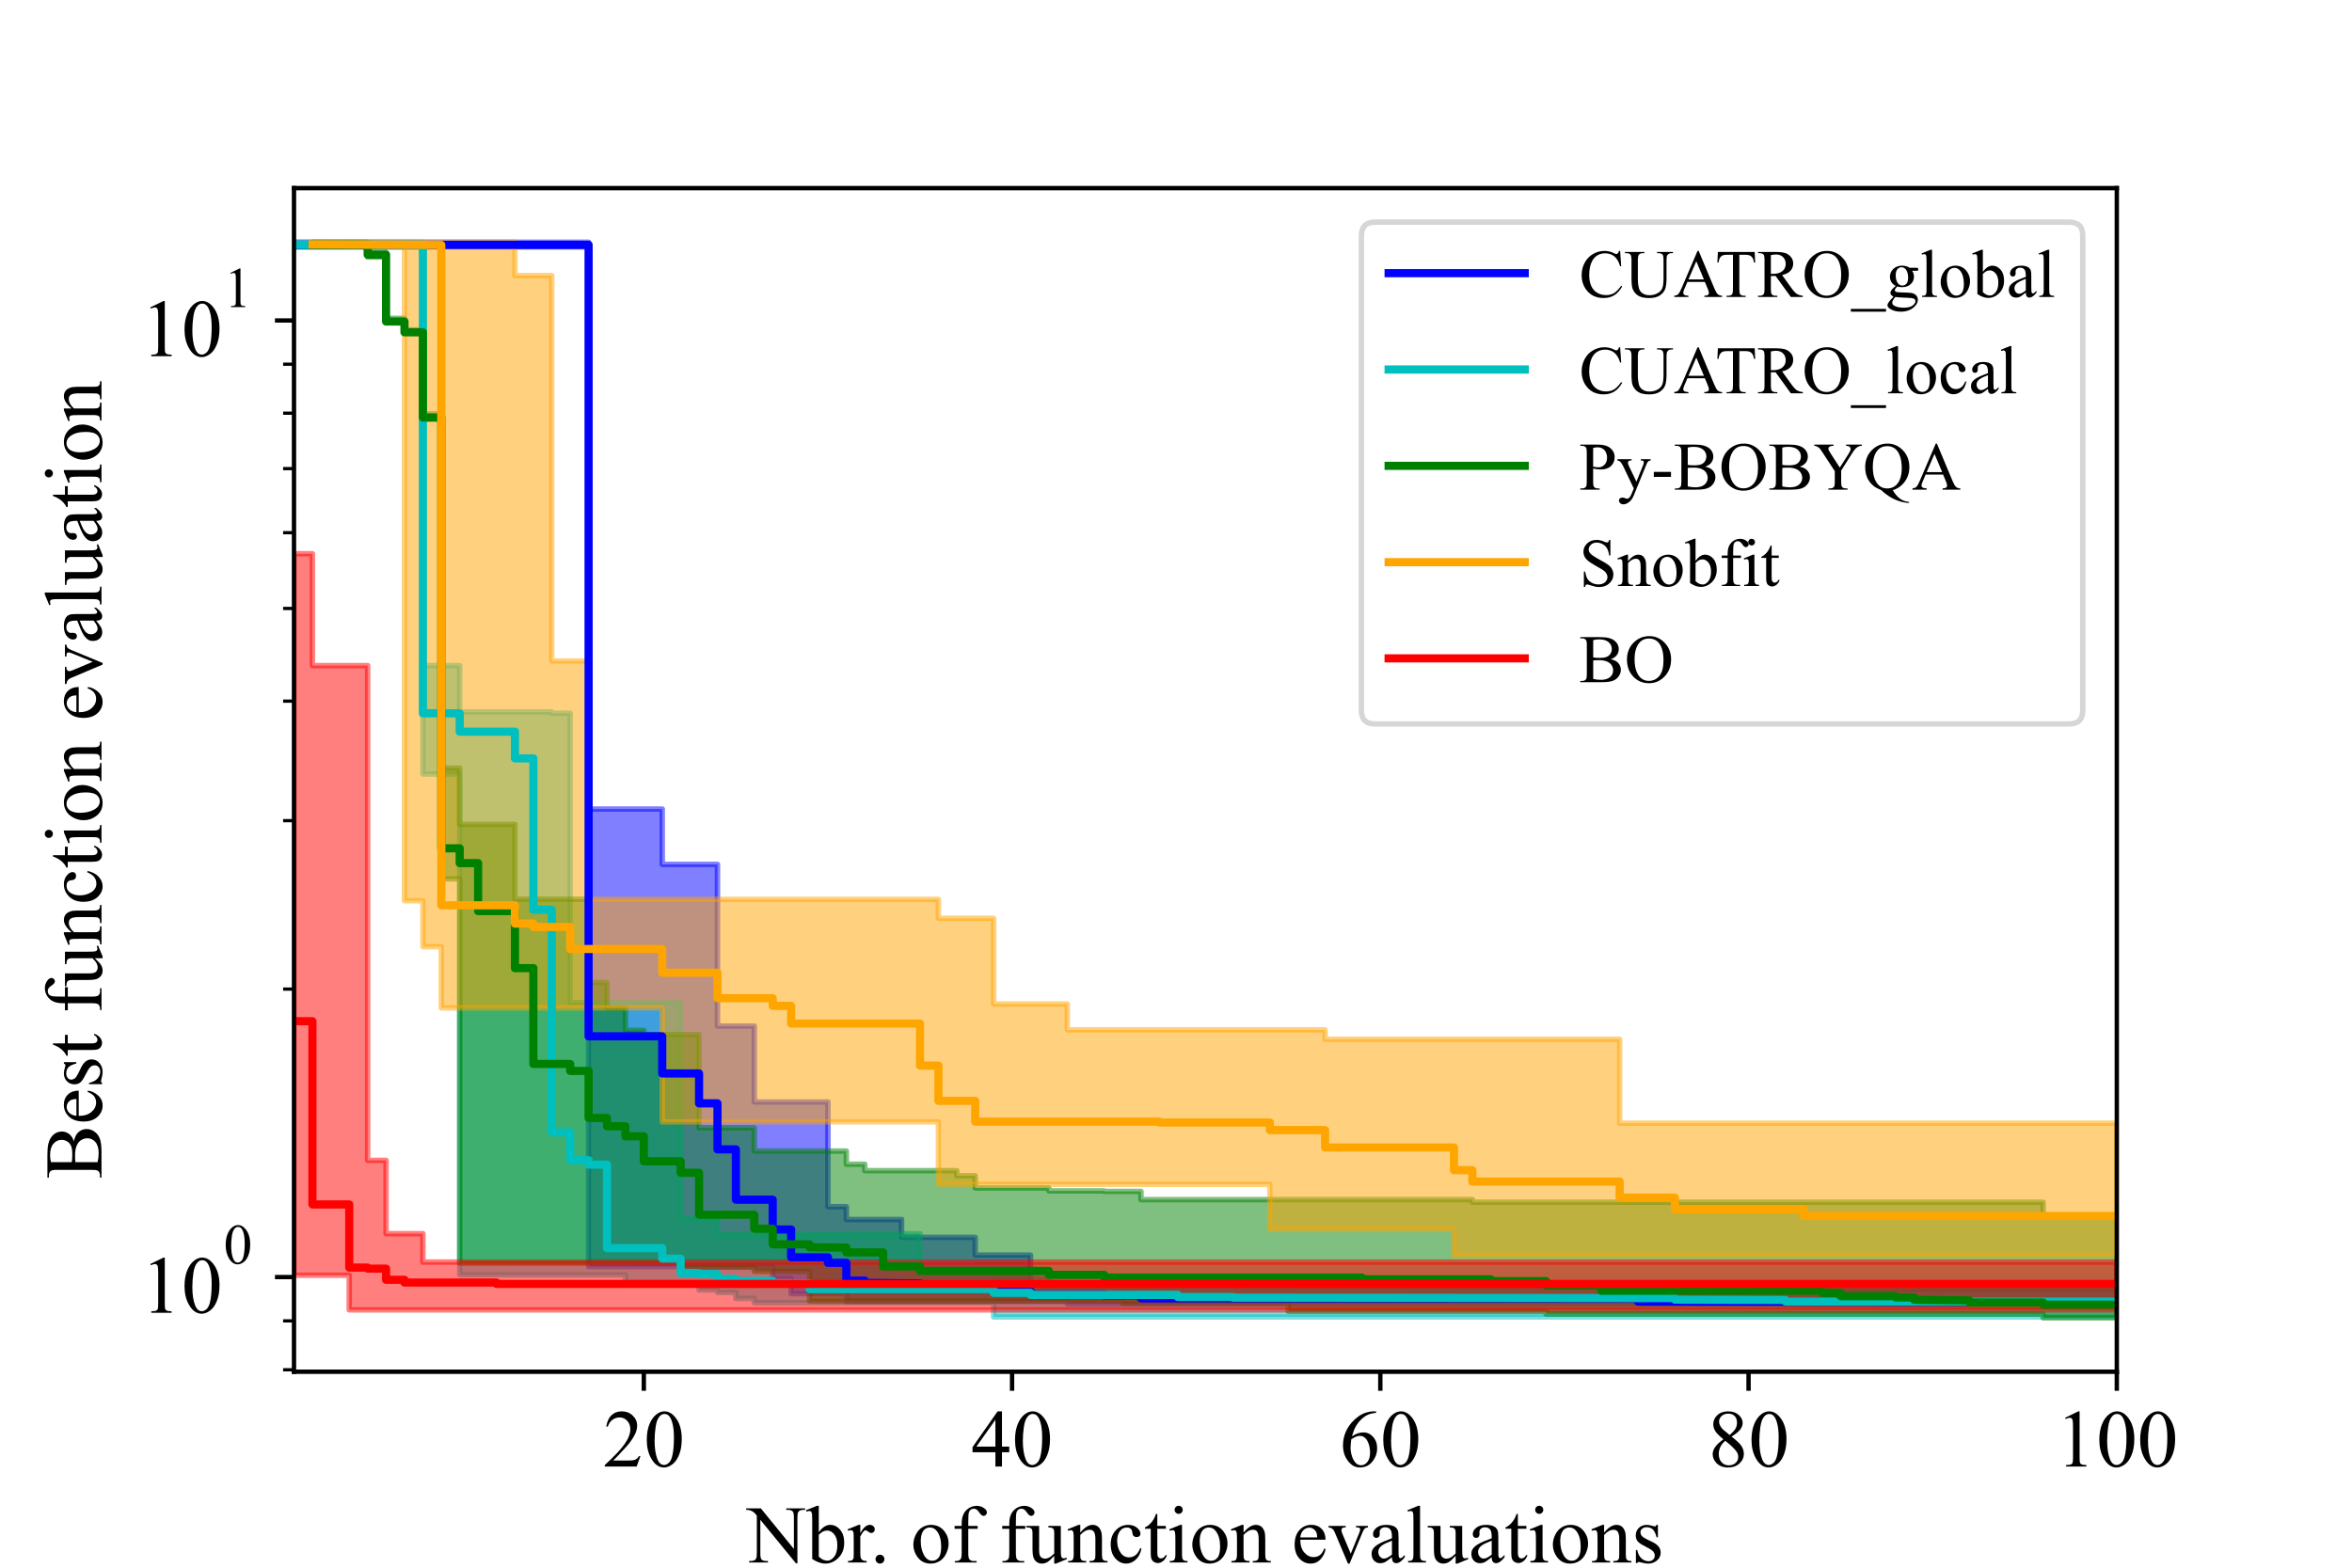 <?xml version="1.0" encoding="utf-8" standalone="no"?>
<!DOCTYPE svg PUBLIC "-//W3C//DTD SVG 1.1//EN"
  "http://www.w3.org/Graphics/SVG/1.1/DTD/svg11.dtd">
<!-- Created with matplotlib (https://matplotlib.org/) -->
<svg height="288pt" version="1.1" viewBox="0 0 432 288" width="432pt" xmlns="http://www.w3.org/2000/svg" xmlns:xlink="http://www.w3.org/1999/xlink">
 <defs>
  <style type="text/css">*{stroke-linecap:butt;stroke-linejoin:round;}</style>
 </defs>
 <g id="figure_1">
  <g id="patch_1">
   <path d="M 0 288 
L 432 288 
L 432 0 
L 0 0 
z
" style="fill:#ffffff;"/>
  </g>
  <g id="axes_1">
   <g id="patch_2">
    <path d="M 54 252 
L 388.8 252 
L 388.8 34.56 
L 54 34.56 
z
" style="fill:#ffffff;"/>
   </g>
   <g id="PolyCollection_1">
    <defs>
     <path d="M 54 -243.499 
L 54 -242.637 
L 57.382 -242.637 
L 57.382 -242.637 
L 60.764 -242.637 
L 60.764 -242.637 
L 64.145 -242.637 
L 64.145 -242.637 
L 67.527 -242.637 
L 67.527 -242.637 
L 70.909 -242.637 
L 70.909 -242.637 
L 74.291 -242.637 
L 74.291 -242.637 
L 77.673 -242.637 
L 77.673 -242.637 
L 81.055 -242.637 
L 81.055 -242.637 
L 84.436 -242.637 
L 84.436 -242.637 
L 87.818 -242.637 
L 87.818 -242.637 
L 91.2 -242.637 
L 91.2 -242.637 
L 94.582 -242.637 
L 94.582 -242.637 
L 97.964 -242.637 
L 97.964 -242.637 
L 101.345 -242.637 
L 101.345 -242.637 
L 104.727 -242.637 
L 104.727 -242.637 
L 108.109 -242.637 
L 108.109 -55.321 
L 111.491 -55.321 
L 111.491 -55.321 
L 114.873 -55.321 
L 114.873 -55.321 
L 118.255 -55.321 
L 118.255 -55.321 
L 121.636 -55.321 
L 121.636 -55.321 
L 125.018 -55.321 
L 125.018 -55.321 
L 128.4 -55.321 
L 128.4 -55.321 
L 131.782 -55.321 
L 131.782 -55.321 
L 135.164 -55.321 
L 135.164 -55.321 
L 138.545 -55.321 
L 138.545 -55.321 
L 141.927 -55.321 
L 141.927 -53.118 
L 145.309 -53.118 
L 145.309 -50.353 
L 148.691 -50.353 
L 148.691 -50.353 
L 152.073 -50.353 
L 152.073 -50.353 
L 155.455 -50.353 
L 155.455 -48.923 
L 158.836 -48.923 
L 158.836 -48.923 
L 162.218 -48.923 
L 162.218 -48.923 
L 165.6 -48.923 
L 165.6 -48.923 
L 168.982 -48.923 
L 168.982 -48.923 
L 172.364 -48.923 
L 172.364 -48.923 
L 175.745 -48.923 
L 175.745 -48.923 
L 179.127 -48.923 
L 179.127 -48.923 
L 182.509 -48.923 
L 182.509 -48.923 
L 185.891 -48.923 
L 185.891 -48.923 
L 189.273 -48.923 
L 189.273 -48.923 
L 192.655 -48.923 
L 192.655 -48.923 
L 196.036 -48.923 
L 196.036 -48.463 
L 199.418 -48.463 
L 199.418 -48.463 
L 202.8 -48.463 
L 202.8 -48.463 
L 206.182 -48.463 
L 206.182 -48.463 
L 209.564 -48.463 
L 209.564 -48.463 
L 212.945 -48.463 
L 212.945 -48.463 
L 216.327 -48.463 
L 216.327 -48.463 
L 219.709 -48.463 
L 219.709 -48.463 
L 223.091 -48.463 
L 223.091 -48.463 
L 226.473 -48.463 
L 226.473 -48.463 
L 229.855 -48.463 
L 229.855 -48.463 
L 233.236 -48.463 
L 233.236 -48.463 
L 236.618 -48.463 
L 236.618 -48.463 
L 240 -48.463 
L 240 -48.463 
L 243.382 -48.463 
L 243.382 -48.463 
L 246.764 -48.463 
L 246.764 -48.463 
L 250.145 -48.463 
L 250.145 -48.463 
L 253.527 -48.463 
L 253.527 -48.463 
L 256.909 -48.463 
L 256.909 -48.463 
L 260.291 -48.463 
L 260.291 -48.463 
L 263.673 -48.463 
L 263.673 -48.463 
L 267.055 -48.463 
L 267.055 -48.463 
L 270.436 -48.463 
L 270.436 -48.463 
L 273.818 -48.463 
L 273.818 -48.463 
L 277.2 -48.463 
L 277.2 -48.463 
L 280.582 -48.463 
L 280.582 -48.463 
L 283.964 -48.463 
L 283.964 -48.463 
L 287.345 -48.463 
L 287.345 -48.463 
L 290.727 -48.463 
L 290.727 -48.463 
L 294.109 -48.463 
L 294.109 -48.463 
L 297.491 -48.463 
L 297.491 -48.463 
L 300.873 -48.463 
L 300.873 -48.463 
L 304.255 -48.463 
L 304.255 -48.463 
L 307.636 -48.463 
L 307.636 -48.463 
L 311.018 -48.463 
L 311.018 -48.463 
L 314.4 -48.463 
L 314.4 -48.463 
L 317.782 -48.463 
L 317.782 -48.463 
L 321.164 -48.463 
L 321.164 -48.463 
L 324.545 -48.463 
L 324.545 -48.463 
L 327.927 -48.463 
L 327.927 -48.463 
L 331.309 -48.463 
L 331.309 -48.463 
L 334.691 -48.463 
L 334.691 -48.463 
L 338.073 -48.463 
L 338.073 -48.463 
L 341.455 -48.463 
L 341.455 -48.463 
L 344.836 -48.463 
L 344.836 -48.463 
L 348.218 -48.463 
L 348.218 -48.463 
L 351.6 -48.463 
L 351.6 -48.463 
L 354.982 -48.463 
L 354.982 -48.463 
L 358.364 -48.463 
L 358.364 -48.463 
L 361.745 -48.463 
L 361.745 -48.463 
L 365.127 -48.463 
L 365.127 -48.463 
L 368.509 -48.463 
L 368.509 -48.463 
L 371.891 -48.463 
L 371.891 -48.463 
L 375.273 -48.463 
L 375.273 -48.463 
L 378.655 -48.463 
L 378.655 -48.463 
L 382.036 -48.463 
L 382.036 -48.463 
L 385.418 -48.463 
L 385.418 -48.463 
L 388.8 -48.463 
L 388.8 -48.463 
L 388.8 -51.209 
L 388.8 -51.209 
L 388.8 -51.209 
L 385.418 -51.209 
L 385.418 -51.209 
L 382.036 -51.209 
L 382.036 -51.209 
L 378.655 -51.209 
L 378.655 -51.209 
L 375.273 -51.209 
L 375.273 -51.209 
L 371.891 -51.209 
L 371.891 -51.209 
L 368.509 -51.209 
L 368.509 -51.209 
L 365.127 -51.209 
L 365.127 -51.209 
L 361.745 -51.209 
L 361.745 -51.209 
L 358.364 -51.209 
L 358.364 -51.209 
L 354.982 -51.209 
L 354.982 -51.209 
L 351.6 -51.209 
L 351.6 -51.209 
L 348.218 -51.209 
L 348.218 -51.209 
L 344.836 -51.209 
L 344.836 -51.209 
L 341.455 -51.209 
L 341.455 -51.209 
L 338.073 -51.209 
L 338.073 -51.209 
L 334.691 -51.209 
L 334.691 -51.209 
L 331.309 -51.209 
L 331.309 -51.209 
L 327.927 -51.209 
L 327.927 -51.209 
L 324.545 -51.209 
L 324.545 -51.307 
L 321.164 -51.307 
L 321.164 -52.043 
L 317.782 -52.043 
L 317.782 -52.043 
L 314.4 -52.043 
L 314.4 -52.043 
L 311.018 -52.043 
L 311.018 -52.043 
L 307.636 -52.043 
L 307.636 -52.043 
L 304.255 -52.043 
L 304.255 -52.043 
L 300.873 -52.043 
L 300.873 -52.043 
L 297.491 -52.043 
L 297.491 -52.043 
L 294.109 -52.043 
L 294.109 -52.043 
L 290.727 -52.043 
L 290.727 -52.043 
L 287.345 -52.043 
L 287.345 -52.043 
L 283.964 -52.043 
L 283.964 -52.043 
L 280.582 -52.043 
L 280.582 -52.043 
L 277.2 -52.043 
L 277.2 -52.043 
L 273.818 -52.043 
L 273.818 -52.043 
L 270.436 -52.043 
L 270.436 -52.043 
L 267.055 -52.043 
L 267.055 -52.043 
L 263.673 -52.043 
L 263.673 -52.043 
L 260.291 -52.043 
L 260.291 -52.043 
L 256.909 -52.043 
L 256.909 -52.043 
L 253.527 -52.043 
L 253.527 -52.043 
L 250.145 -52.043 
L 250.145 -52.043 
L 246.764 -52.043 
L 246.764 -52.043 
L 243.382 -52.043 
L 243.382 -52.043 
L 240 -52.043 
L 240 -52.043 
L 236.618 -52.043 
L 236.618 -52.043 
L 233.236 -52.043 
L 233.236 -52.043 
L 229.855 -52.043 
L 229.855 -52.043 
L 226.473 -52.043 
L 226.473 -52.043 
L 223.091 -52.043 
L 223.091 -52.043 
L 219.709 -52.043 
L 219.709 -52.157 
L 216.327 -52.157 
L 216.327 -52.157 
L 212.945 -52.157 
L 212.945 -52.157 
L 209.564 -52.157 
L 209.564 -52.157 
L 206.182 -52.157 
L 206.182 -52.157 
L 202.8 -52.157 
L 202.8 -52.157 
L 199.418 -52.157 
L 199.418 -52.157 
L 196.036 -52.157 
L 196.036 -52.157 
L 192.655 -52.157 
L 192.655 -52.157 
L 189.273 -52.157 
L 189.273 -57.431 
L 185.891 -57.431 
L 185.891 -57.431 
L 182.509 -57.431 
L 182.509 -57.431 
L 179.127 -57.431 
L 179.127 -60.677 
L 175.745 -60.677 
L 175.745 -60.677 
L 172.364 -60.677 
L 172.364 -60.677 
L 168.982 -60.677 
L 168.982 -60.677 
L 165.6 -60.677 
L 165.6 -63.966 
L 162.218 -63.966 
L 162.218 -63.966 
L 158.836 -63.966 
L 158.836 -63.966 
L 155.455 -63.966 
L 155.455 -66.323 
L 152.073 -66.323 
L 152.073 -85.558 
L 148.691 -85.558 
L 148.691 -85.558 
L 145.309 -85.558 
L 145.309 -85.558 
L 141.927 -85.558 
L 141.927 -85.558 
L 138.545 -85.558 
L 138.545 -99.499 
L 135.164 -99.499 
L 135.164 -99.499 
L 131.782 -99.499 
L 131.782 -129.203 
L 128.4 -129.203 
L 128.4 -129.203 
L 125.018 -129.203 
L 125.018 -129.203 
L 121.636 -129.203 
L 121.636 -139.37 
L 118.255 -139.37 
L 118.255 -139.37 
L 114.873 -139.37 
L 114.873 -139.37 
L 111.491 -139.37 
L 111.491 -139.37 
L 108.109 -139.37 
L 108.109 -243.499 
L 104.727 -243.499 
L 104.727 -243.499 
L 101.345 -243.499 
L 101.345 -243.499 
L 97.964 -243.499 
L 97.964 -243.499 
L 94.582 -243.499 
L 94.582 -243.499 
L 91.2 -243.499 
L 91.2 -243.499 
L 87.818 -243.499 
L 87.818 -243.499 
L 84.436 -243.499 
L 84.436 -243.499 
L 81.055 -243.499 
L 81.055 -243.499 
L 77.673 -243.499 
L 77.673 -243.499 
L 74.291 -243.499 
L 74.291 -243.499 
L 70.909 -243.499 
L 70.909 -243.499 
L 67.527 -243.499 
L 67.527 -243.499 
L 64.145 -243.499 
L 64.145 -243.499 
L 60.764 -243.499 
L 60.764 -243.499 
L 57.382 -243.499 
L 57.382 -243.499 
L 54 -243.499 
z
" id="m78b584d58c" style="stroke:#0000ff;stroke-opacity:0.5;"/>
    </defs>
    <g clip-path="url(#paa5b09e971)">
     <use style="fill:#0000ff;fill-opacity:0.5;stroke:#0000ff;stroke-opacity:0.5;" x="0" xlink:href="#m78b584d58c" y="288"/>
    </g>
   </g>
   <g id="PolyCollection_2">
    <defs>
     <path d="M 54 -243.499 
L 54 -242.637 
L 57.382 -242.637 
L 57.382 -242.637 
L 60.764 -242.637 
L 60.764 -242.637 
L 64.145 -242.637 
L 64.145 -242.637 
L 67.527 -242.637 
L 67.527 -242.637 
L 70.909 -242.637 
L 70.909 -242.637 
L 74.291 -242.637 
L 74.291 -242.637 
L 77.673 -242.637 
L 77.673 -145.797 
L 81.055 -145.797 
L 81.055 -145.797 
L 84.436 -145.797 
L 84.436 -53.797 
L 87.818 -53.797 
L 87.818 -53.797 
L 91.2 -53.797 
L 91.2 -53.797 
L 94.582 -53.797 
L 94.582 -53.797 
L 97.964 -53.797 
L 97.964 -53.797 
L 101.345 -53.797 
L 101.345 -53.797 
L 104.727 -53.797 
L 104.727 -53.797 
L 108.109 -53.797 
L 108.109 -53.797 
L 111.491 -53.797 
L 111.491 -53.797 
L 114.873 -53.797 
L 114.873 -52.106 
L 118.255 -52.106 
L 118.255 -52.106 
L 121.636 -52.106 
L 121.636 -52.106 
L 125.018 -52.106 
L 125.018 -52.106 
L 128.4 -52.106 
L 128.4 -51.044 
L 131.782 -51.044 
L 131.782 -50.562 
L 135.164 -50.562 
L 135.164 -49.459 
L 138.545 -49.459 
L 138.545 -48.667 
L 141.927 -48.667 
L 141.927 -48.667 
L 145.309 -48.667 
L 145.309 -48.667 
L 148.691 -48.667 
L 148.691 -48.667 
L 152.073 -48.667 
L 152.073 -48.667 
L 155.455 -48.667 
L 155.455 -48.667 
L 158.836 -48.667 
L 158.836 -48.667 
L 162.218 -48.667 
L 162.218 -48.667 
L 165.6 -48.667 
L 165.6 -48.667 
L 168.982 -48.667 
L 168.982 -48.667 
L 172.364 -48.667 
L 172.364 -48.667 
L 175.745 -48.667 
L 175.745 -48.667 
L 179.127 -48.667 
L 179.127 -48.667 
L 182.509 -48.667 
L 182.509 -46.058 
L 185.891 -46.058 
L 185.891 -46.058 
L 189.273 -46.058 
L 189.273 -46.058 
L 192.655 -46.058 
L 192.655 -46.058 
L 196.036 -46.058 
L 196.036 -46.058 
L 199.418 -46.058 
L 199.418 -46.058 
L 202.8 -46.058 
L 202.8 -46.058 
L 206.182 -46.058 
L 206.182 -46.058 
L 209.564 -46.058 
L 209.564 -46.058 
L 212.945 -46.058 
L 212.945 -46.058 
L 216.327 -46.058 
L 216.327 -46.058 
L 219.709 -46.058 
L 219.709 -46.058 
L 223.091 -46.058 
L 223.091 -46.058 
L 226.473 -46.058 
L 226.473 -46.058 
L 229.855 -46.058 
L 229.855 -46.058 
L 233.236 -46.058 
L 233.236 -46.058 
L 236.618 -46.058 
L 236.618 -46.058 
L 240 -46.058 
L 240 -46.058 
L 243.382 -46.058 
L 243.382 -46.058 
L 246.764 -46.058 
L 246.764 -46.058 
L 250.145 -46.058 
L 250.145 -46.058 
L 253.527 -46.058 
L 253.527 -46.058 
L 256.909 -46.058 
L 256.909 -46.058 
L 260.291 -46.058 
L 260.291 -46.058 
L 263.673 -46.058 
L 263.673 -46.058 
L 267.055 -46.058 
L 267.055 -46.058 
L 270.436 -46.058 
L 270.436 -46.058 
L 273.818 -46.058 
L 273.818 -46.058 
L 277.2 -46.058 
L 277.2 -46.058 
L 280.582 -46.058 
L 280.582 -46.058 
L 283.964 -46.058 
L 283.964 -46.058 
L 287.345 -46.058 
L 287.345 -46.058 
L 290.727 -46.058 
L 290.727 -46.058 
L 294.109 -46.058 
L 294.109 -46.058 
L 297.491 -46.058 
L 297.491 -46.058 
L 300.873 -46.058 
L 300.873 -46.058 
L 304.255 -46.058 
L 304.255 -46.058 
L 307.636 -46.058 
L 307.636 -46.058 
L 311.018 -46.058 
L 311.018 -46.058 
L 314.4 -46.058 
L 314.4 -46.058 
L 317.782 -46.058 
L 317.782 -46.058 
L 321.164 -46.058 
L 321.164 -46.058 
L 324.545 -46.058 
L 324.545 -46.058 
L 327.927 -46.058 
L 327.927 -46.058 
L 331.309 -46.058 
L 331.309 -46.058 
L 334.691 -46.058 
L 334.691 -46.058 
L 338.073 -46.058 
L 338.073 -46.058 
L 341.455 -46.058 
L 341.455 -46.058 
L 344.836 -46.058 
L 344.836 -46.058 
L 348.218 -46.058 
L 348.218 -46.058 
L 351.6 -46.058 
L 351.6 -46.058 
L 354.982 -46.058 
L 354.982 -46.058 
L 358.364 -46.058 
L 358.364 -46.058 
L 361.745 -46.058 
L 361.745 -46.058 
L 365.127 -46.058 
L 365.127 -46.058 
L 368.509 -46.058 
L 368.509 -46.058 
L 371.891 -46.058 
L 371.891 -46.058 
L 375.273 -46.058 
L 375.273 -46.058 
L 378.655 -46.058 
L 378.655 -46.058 
L 382.036 -46.058 
L 382.036 -46.058 
L 385.418 -46.058 
L 385.418 -46.058 
L 388.8 -46.058 
L 388.8 -46.058 
L 388.8 -51.454 
L 388.8 -51.454 
L 388.8 -51.454 
L 385.418 -51.454 
L 385.418 -51.454 
L 382.036 -51.454 
L 382.036 -51.454 
L 378.655 -51.454 
L 378.655 -51.454 
L 375.273 -51.454 
L 375.273 -51.454 
L 371.891 -51.454 
L 371.891 -51.454 
L 368.509 -51.454 
L 368.509 -51.454 
L 365.127 -51.454 
L 365.127 -51.454 
L 361.745 -51.454 
L 361.745 -51.454 
L 358.364 -51.454 
L 358.364 -51.454 
L 354.982 -51.454 
L 354.982 -51.454 
L 351.6 -51.454 
L 351.6 -51.454 
L 348.218 -51.454 
L 348.218 -51.454 
L 344.836 -51.454 
L 344.836 -51.454 
L 341.455 -51.454 
L 341.455 -51.454 
L 338.073 -51.454 
L 338.073 -51.454 
L 334.691 -51.454 
L 334.691 -51.454 
L 331.309 -51.454 
L 331.309 -51.454 
L 327.927 -51.454 
L 327.927 -51.454 
L 324.545 -51.454 
L 324.545 -51.454 
L 321.164 -51.454 
L 321.164 -51.454 
L 317.782 -51.454 
L 317.782 -51.454 
L 314.4 -51.454 
L 314.4 -51.454 
L 311.018 -51.454 
L 311.018 -51.454 
L 307.636 -51.454 
L 307.636 -51.454 
L 304.255 -51.454 
L 304.255 -51.454 
L 300.873 -51.454 
L 300.873 -51.454 
L 297.491 -51.454 
L 297.491 -51.454 
L 294.109 -51.454 
L 294.109 -51.454 
L 290.727 -51.454 
L 290.727 -51.454 
L 287.345 -51.454 
L 287.345 -51.454 
L 283.964 -51.454 
L 283.964 -51.454 
L 280.582 -51.454 
L 280.582 -51.454 
L 277.2 -51.454 
L 277.2 -51.454 
L 273.818 -51.454 
L 273.818 -51.454 
L 270.436 -51.454 
L 270.436 -51.454 
L 267.055 -51.454 
L 267.055 -51.454 
L 263.673 -51.454 
L 263.673 -51.454 
L 260.291 -51.454 
L 260.291 -51.454 
L 256.909 -51.454 
L 256.909 -51.454 
L 253.527 -51.454 
L 253.527 -51.454 
L 250.145 -51.454 
L 250.145 -51.454 
L 246.764 -51.454 
L 246.764 -51.454 
L 243.382 -51.454 
L 243.382 -51.454 
L 240 -51.454 
L 240 -51.454 
L 236.618 -51.454 
L 236.618 -51.454 
L 233.236 -51.454 
L 233.236 -51.454 
L 229.855 -51.454 
L 229.855 -51.795 
L 226.473 -51.795 
L 226.473 -51.795 
L 223.091 -51.795 
L 223.091 -51.795 
L 219.709 -51.795 
L 219.709 -51.795 
L 216.327 -51.795 
L 216.327 -51.795 
L 212.945 -51.795 
L 212.945 -51.795 
L 209.564 -51.795 
L 209.564 -51.795 
L 206.182 -51.795 
L 206.182 -51.795 
L 202.8 -51.795 
L 202.8 -51.795 
L 199.418 -51.795 
L 199.418 -51.795 
L 196.036 -51.795 
L 196.036 -51.795 
L 192.655 -51.795 
L 192.655 -53.449 
L 189.273 -53.449 
L 189.273 -53.61 
L 185.891 -53.61 
L 185.891 -53.61 
L 182.509 -53.61 
L 182.509 -54.572 
L 179.127 -54.572 
L 179.127 -54.572 
L 175.745 -54.572 
L 175.745 -54.572 
L 172.364 -54.572 
L 172.364 -54.572 
L 168.982 -54.572 
L 168.982 -61.326 
L 165.6 -61.326 
L 165.6 -61.326 
L 162.218 -61.326 
L 162.218 -61.326 
L 158.836 -61.326 
L 158.836 -61.326 
L 155.455 -61.326 
L 155.455 -61.326 
L 152.073 -61.326 
L 152.073 -61.326 
L 148.691 -61.326 
L 148.691 -61.326 
L 145.309 -61.326 
L 145.309 -61.326 
L 141.927 -61.326 
L 141.927 -61.326 
L 138.545 -61.326 
L 138.545 -61.326 
L 135.164 -61.326 
L 135.164 -61.326 
L 131.782 -61.326 
L 131.782 -64.186 
L 128.4 -64.186 
L 128.4 -64.186 
L 125.018 -64.186 
L 125.018 -103.829 
L 121.636 -103.829 
L 121.636 -103.829 
L 118.255 -103.829 
L 118.255 -103.829 
L 114.873 -103.829 
L 114.873 -103.829 
L 111.491 -103.829 
L 111.491 -103.829 
L 108.109 -103.829 
L 108.109 -103.829 
L 104.727 -103.829 
L 104.727 -156.977 
L 101.345 -156.977 
L 101.345 -157.206 
L 97.964 -157.206 
L 97.964 -157.206 
L 94.582 -157.206 
L 94.582 -157.206 
L 91.2 -157.206 
L 91.2 -157.206 
L 87.818 -157.206 
L 87.818 -157.206 
L 84.436 -157.206 
L 84.436 -165.729 
L 81.055 -165.729 
L 81.055 -165.729 
L 77.673 -165.729 
L 77.673 -243.499 
L 74.291 -243.499 
L 74.291 -243.499 
L 70.909 -243.499 
L 70.909 -243.499 
L 67.527 -243.499 
L 67.527 -243.499 
L 64.145 -243.499 
L 64.145 -243.499 
L 60.764 -243.499 
L 60.764 -243.499 
L 57.382 -243.499 
L 57.382 -243.499 
L 54 -243.499 
z
" id="me7e52e5c57" style="stroke:#00bfbf;stroke-opacity:0.5;"/>
    </defs>
    <g clip-path="url(#paa5b09e971)">
     <use style="fill:#00bfbf;fill-opacity:0.5;stroke:#00bfbf;stroke-opacity:0.5;" x="0" xlink:href="#me7e52e5c57" y="288"/>
    </g>
   </g>
   <g id="PolyCollection_3">
    <defs>
     <path d="M 57.382 -243.49 
L 57.382 -242.761 
L 60.764 -242.761 
L 60.764 -242.761 
L 64.145 -242.761 
L 64.145 -242.761 
L 67.527 -242.761 
L 67.527 -240.783 
L 70.909 -240.783 
L 70.909 -228.733 
L 74.291 -228.733 
L 74.291 -226.77 
L 77.673 -226.77 
L 77.673 -210.975 
L 81.055 -210.975 
L 81.055 -126.539 
L 84.436 -126.539 
L 84.436 -55.941 
L 87.818 -55.941 
L 87.818 -55.941 
L 91.2 -55.941 
L 91.2 -55.941 
L 94.582 -55.941 
L 94.582 -55.941 
L 97.964 -55.941 
L 97.964 -55.941 
L 101.345 -55.941 
L 101.345 -55.941 
L 104.727 -55.941 
L 104.727 -55.941 
L 108.109 -55.941 
L 108.109 -55.941 
L 111.491 -55.941 
L 111.491 -55.941 
L 114.873 -55.941 
L 114.873 -55.941 
L 118.255 -55.941 
L 118.255 -55.941 
L 121.636 -55.941 
L 121.636 -55.941 
L 125.018 -55.941 
L 125.018 -55.199 
L 128.4 -55.199 
L 128.4 -55.199 
L 131.782 -55.199 
L 131.782 -55.199 
L 135.164 -55.199 
L 135.164 -55.199 
L 138.545 -55.199 
L 138.545 -54.449 
L 141.927 -54.449 
L 141.927 -54.449 
L 145.309 -54.449 
L 145.309 -54.449 
L 148.691 -54.449 
L 148.691 -48.975 
L 152.073 -48.975 
L 152.073 -48.975 
L 155.455 -48.975 
L 155.455 -48.975 
L 158.836 -48.975 
L 158.836 -48.975 
L 162.218 -48.975 
L 162.218 -48.975 
L 165.6 -48.975 
L 165.6 -48.975 
L 168.982 -48.975 
L 168.982 -48.975 
L 172.364 -48.975 
L 172.364 -48.975 
L 175.745 -48.975 
L 175.745 -48.975 
L 179.127 -48.975 
L 179.127 -48.975 
L 182.509 -48.975 
L 182.509 -48.975 
L 185.891 -48.975 
L 185.891 -48.975 
L 189.273 -48.975 
L 189.273 -48.975 
L 192.655 -48.975 
L 192.655 -48.975 
L 196.036 -48.975 
L 196.036 -48.975 
L 199.418 -48.975 
L 199.418 -48.975 
L 202.8 -48.975 
L 202.8 -48.975 
L 206.182 -48.975 
L 206.182 -48.544 
L 209.564 -48.544 
L 209.564 -48.544 
L 212.945 -48.544 
L 212.945 -48.544 
L 216.327 -48.544 
L 216.327 -48.544 
L 219.709 -48.544 
L 219.709 -48.544 
L 223.091 -48.544 
L 223.091 -48.544 
L 226.473 -48.544 
L 226.473 -48.544 
L 229.855 -48.544 
L 229.855 -48.544 
L 233.236 -48.544 
L 233.236 -48.544 
L 236.618 -48.544 
L 236.618 -47.089 
L 240 -47.089 
L 240 -47.089 
L 243.382 -47.089 
L 243.382 -47.089 
L 246.764 -47.089 
L 246.764 -47.089 
L 250.145 -47.089 
L 250.145 -47.089 
L 253.527 -47.089 
L 253.527 -47.089 
L 256.909 -47.089 
L 256.909 -47.089 
L 260.291 -47.089 
L 260.291 -47.089 
L 263.673 -47.089 
L 263.673 -47.089 
L 267.055 -47.089 
L 267.055 -47.089 
L 270.436 -47.089 
L 270.436 -47.089 
L 273.818 -47.089 
L 273.818 -47.089 
L 277.2 -47.089 
L 277.2 -47.089 
L 280.582 -47.089 
L 280.582 -47.089 
L 283.964 -47.089 
L 283.964 -46.603 
L 287.345 -46.603 
L 287.345 -46.603 
L 290.727 -46.603 
L 290.727 -46.603 
L 294.109 -46.603 
L 294.109 -46.603 
L 297.491 -46.603 
L 297.491 -46.603 
L 300.873 -46.603 
L 300.873 -46.603 
L 304.255 -46.603 
L 304.255 -46.603 
L 307.636 -46.603 
L 307.636 -46.603 
L 311.018 -46.603 
L 311.018 -46.603 
L 314.4 -46.603 
L 314.4 -46.603 
L 317.782 -46.603 
L 317.782 -46.603 
L 321.164 -46.603 
L 321.164 -46.603 
L 324.545 -46.603 
L 324.545 -46.603 
L 327.927 -46.603 
L 327.927 -46.603 
L 331.309 -46.603 
L 331.309 -46.603 
L 334.691 -46.603 
L 334.691 -46.603 
L 338.073 -46.603 
L 338.073 -46.603 
L 341.455 -46.603 
L 341.455 -46.603 
L 344.836 -46.603 
L 344.836 -46.603 
L 348.218 -46.603 
L 348.218 -46.603 
L 351.6 -46.603 
L 351.6 -46.603 
L 354.982 -46.603 
L 354.982 -46.603 
L 358.364 -46.603 
L 358.364 -46.603 
L 361.745 -46.603 
L 361.745 -46.603 
L 365.127 -46.603 
L 365.127 -46.603 
L 368.509 -46.603 
L 368.509 -46.603 
L 371.891 -46.603 
L 371.891 -46.603 
L 375.273 -46.603 
L 375.273 -45.884 
L 378.655 -45.884 
L 378.655 -45.884 
L 382.036 -45.884 
L 382.036 -45.884 
L 385.418 -45.884 
L 385.418 -45.884 
L 388.8 -45.884 
L 388.8 -45.884 
L 388.8 -54.592 
L 388.8 -54.592 
L 388.8 -64.407 
L 385.418 -64.407 
L 385.418 -64.407 
L 382.036 -64.407 
L 382.036 -64.407 
L 378.655 -64.407 
L 378.655 -64.407 
L 375.273 -64.407 
L 375.273 -67.132 
L 371.891 -67.132 
L 371.891 -67.132 
L 368.509 -67.132 
L 368.509 -67.132 
L 365.127 -67.132 
L 365.127 -67.132 
L 361.745 -67.132 
L 361.745 -67.132 
L 358.364 -67.132 
L 358.364 -67.132 
L 354.982 -67.132 
L 354.982 -67.132 
L 351.6 -67.132 
L 351.6 -67.132 
L 348.218 -67.132 
L 348.218 -67.132 
L 344.836 -67.132 
L 344.836 -67.132 
L 341.455 -67.132 
L 341.455 -67.132 
L 338.073 -67.132 
L 338.073 -67.132 
L 334.691 -67.132 
L 334.691 -67.132 
L 331.309 -67.132 
L 331.309 -67.132 
L 327.927 -67.132 
L 327.927 -67.132 
L 324.545 -67.132 
L 324.545 -67.132 
L 321.164 -67.132 
L 321.164 -67.132 
L 317.782 -67.132 
L 317.782 -67.132 
L 314.4 -67.132 
L 314.4 -67.132 
L 311.018 -67.132 
L 311.018 -67.132 
L 307.636 -67.132 
L 307.636 -67.132 
L 304.255 -67.132 
L 304.255 -67.132 
L 300.873 -67.132 
L 300.873 -67.132 
L 297.491 -67.132 
L 297.491 -67.132 
L 294.109 -67.132 
L 294.109 -67.132 
L 290.727 -67.132 
L 290.727 -67.132 
L 287.345 -67.132 
L 287.345 -67.132 
L 283.964 -67.132 
L 283.964 -67.132 
L 280.582 -67.132 
L 280.582 -67.132 
L 277.2 -67.132 
L 277.2 -67.132 
L 273.818 -67.132 
L 273.818 -67.132 
L 270.436 -67.132 
L 270.436 -67.618 
L 267.055 -67.618 
L 267.055 -67.618 
L 263.673 -67.618 
L 263.673 -67.618 
L 260.291 -67.618 
L 260.291 -67.618 
L 256.909 -67.618 
L 256.909 -67.618 
L 253.527 -67.618 
L 253.527 -67.618 
L 250.145 -67.618 
L 250.145 -67.618 
L 246.764 -67.618 
L 246.764 -67.618 
L 243.382 -67.618 
L 243.382 -67.618 
L 240 -67.618 
L 240 -67.618 
L 236.618 -67.618 
L 236.618 -67.618 
L 233.236 -67.618 
L 233.236 -67.618 
L 229.855 -67.618 
L 229.855 -67.618 
L 226.473 -67.618 
L 226.473 -67.618 
L 223.091 -67.618 
L 223.091 -67.618 
L 219.709 -67.618 
L 219.709 -67.618 
L 216.327 -67.618 
L 216.327 -67.618 
L 212.945 -67.618 
L 212.945 -67.618 
L 209.564 -67.618 
L 209.564 -69.131 
L 206.182 -69.131 
L 206.182 -69.131 
L 202.8 -69.131 
L 202.8 -69.221 
L 199.418 -69.221 
L 199.418 -69.221 
L 196.036 -69.221 
L 196.036 -69.221 
L 192.655 -69.221 
L 192.655 -69.752 
L 189.273 -69.752 
L 189.273 -69.752 
L 185.891 -69.752 
L 185.891 -69.752 
L 182.509 -69.752 
L 182.509 -69.752 
L 179.127 -69.752 
L 179.127 -72 
L 175.745 -72 
L 175.745 -72.936 
L 172.364 -72.936 
L 172.364 -72.936 
L 168.982 -72.936 
L 168.982 -72.936 
L 165.6 -72.936 
L 165.6 -72.936 
L 162.218 -72.936 
L 162.218 -72.936 
L 158.836 -72.936 
L 158.836 -74.129 
L 155.455 -74.129 
L 155.455 -76.544 
L 152.073 -76.544 
L 152.073 -76.544 
L 148.691 -76.544 
L 148.691 -76.544 
L 145.309 -76.544 
L 145.309 -76.544 
L 141.927 -76.544 
L 141.927 -76.544 
L 138.545 -76.544 
L 138.545 -80.807 
L 135.164 -80.807 
L 135.164 -80.807 
L 131.782 -80.807 
L 131.782 -80.807 
L 128.4 -80.807 
L 128.4 -97.939 
L 125.018 -97.939 
L 125.018 -97.939 
L 121.636 -97.939 
L 121.636 -97.939 
L 118.255 -97.939 
L 118.255 -98.693 
L 114.873 -98.693 
L 114.873 -102.788 
L 111.491 -102.788 
L 111.491 -107.484 
L 108.109 -107.484 
L 108.109 -122.804 
L 104.727 -122.804 
L 104.727 -122.804 
L 101.345 -122.804 
L 101.345 -122.804 
L 97.964 -122.804 
L 97.964 -122.804 
L 94.582 -122.804 
L 94.582 -136.557 
L 91.2 -136.557 
L 91.2 -136.557 
L 87.818 -136.557 
L 87.818 -136.557 
L 84.436 -136.557 
L 84.436 -146.886 
L 81.055 -146.886 
L 81.055 -211.962 
L 77.673 -211.962 
L 77.673 -227.414 
L 74.291 -227.414 
L 74.291 -229.514 
L 70.909 -229.514 
L 70.909 -241.646 
L 67.527 -241.646 
L 67.527 -243.49 
L 64.145 -243.49 
L 64.145 -243.49 
L 60.764 -243.49 
L 60.764 -243.49 
L 57.382 -243.49 
z
" id="md3b765e9d7" style="stroke:#008000;stroke-opacity:0.5;"/>
    </defs>
    <g clip-path="url(#paa5b09e971)">
     <use style="fill:#008000;fill-opacity:0.5;stroke:#008000;stroke-opacity:0.5;" x="0" xlink:href="#md3b765e9d7" y="288"/>
    </g>
   </g>
   <g id="PolyCollection_4">
    <defs>
     <path d="M 57.382 -243.556 
L 57.382 -242.703 
L 60.764 -242.703 
L 60.764 -242.703 
L 64.145 -242.703 
L 64.145 -242.703 
L 67.527 -242.703 
L 67.527 -242.703 
L 70.909 -242.703 
L 70.909 -242.703 
L 74.291 -242.703 
L 74.291 -122.527 
L 77.673 -122.527 
L 77.673 -114.076 
L 81.055 -114.076 
L 81.055 -102.846 
L 84.436 -102.846 
L 84.436 -102.846 
L 87.818 -102.846 
L 87.818 -102.846 
L 91.2 -102.846 
L 91.2 -102.846 
L 94.582 -102.846 
L 94.582 -102.846 
L 97.964 -102.846 
L 97.964 -102.846 
L 101.345 -102.846 
L 101.345 -102.846 
L 104.727 -102.846 
L 104.727 -102.846 
L 108.109 -102.846 
L 108.109 -102.846 
L 111.491 -102.846 
L 111.491 -102.846 
L 114.873 -102.846 
L 114.873 -102.846 
L 118.255 -102.846 
L 118.255 -102.846 
L 121.636 -102.846 
L 121.636 -81.906 
L 125.018 -81.906 
L 125.018 -81.906 
L 128.4 -81.906 
L 128.4 -81.906 
L 131.782 -81.906 
L 131.782 -81.906 
L 135.164 -81.906 
L 135.164 -81.906 
L 138.545 -81.906 
L 138.545 -81.906 
L 141.927 -81.906 
L 141.927 -81.906 
L 145.309 -81.906 
L 145.309 -81.906 
L 148.691 -81.906 
L 148.691 -81.906 
L 152.073 -81.906 
L 152.073 -81.906 
L 155.455 -81.906 
L 155.455 -81.906 
L 158.836 -81.906 
L 158.836 -81.906 
L 162.218 -81.906 
L 162.218 -81.906 
L 165.6 -81.906 
L 165.6 -81.906 
L 168.982 -81.906 
L 168.982 -81.906 
L 172.364 -81.906 
L 172.364 -70.419 
L 175.745 -70.419 
L 175.745 -70.419 
L 179.127 -70.419 
L 179.127 -70.419 
L 182.509 -70.419 
L 182.509 -70.419 
L 185.891 -70.419 
L 185.891 -70.419 
L 189.273 -70.419 
L 189.273 -70.419 
L 192.655 -70.419 
L 192.655 -70.419 
L 196.036 -70.419 
L 196.036 -70.419 
L 199.418 -70.419 
L 199.418 -70.419 
L 202.8 -70.419 
L 202.8 -70.419 
L 206.182 -70.419 
L 206.182 -70.419 
L 209.564 -70.419 
L 209.564 -70.419 
L 212.945 -70.419 
L 212.945 -70.419 
L 216.327 -70.419 
L 216.327 -70.419 
L 219.709 -70.419 
L 219.709 -70.419 
L 223.091 -70.419 
L 223.091 -70.419 
L 226.473 -70.419 
L 226.473 -70.419 
L 229.855 -70.419 
L 229.855 -70.419 
L 233.236 -70.419 
L 233.236 -62.189 
L 236.618 -62.189 
L 236.618 -62.189 
L 240 -62.189 
L 240 -62.189 
L 243.382 -62.189 
L 243.382 -62.189 
L 246.764 -62.189 
L 246.764 -62.189 
L 250.145 -62.189 
L 250.145 -62.189 
L 253.527 -62.189 
L 253.527 -62.189 
L 256.909 -62.189 
L 256.909 -62.189 
L 260.291 -62.189 
L 260.291 -62.189 
L 263.673 -62.189 
L 263.673 -62.189 
L 267.055 -62.189 
L 267.055 -57.325 
L 270.436 -57.325 
L 270.436 -57.325 
L 273.818 -57.325 
L 273.818 -57.325 
L 277.2 -57.325 
L 277.2 -57.325 
L 280.582 -57.325 
L 280.582 -57.325 
L 283.964 -57.325 
L 283.964 -57.325 
L 287.345 -57.325 
L 287.345 -57.325 
L 290.727 -57.325 
L 290.727 -57.325 
L 294.109 -57.325 
L 294.109 -57.325 
L 297.491 -57.325 
L 297.491 -57.325 
L 300.873 -57.325 
L 300.873 -57.325 
L 304.255 -57.325 
L 304.255 -57.325 
L 307.636 -57.325 
L 307.636 -57.325 
L 311.018 -57.325 
L 311.018 -57.325 
L 314.4 -57.325 
L 314.4 -57.325 
L 317.782 -57.325 
L 317.782 -57.325 
L 321.164 -57.325 
L 321.164 -57.325 
L 324.545 -57.325 
L 324.545 -57.325 
L 327.927 -57.325 
L 327.927 -57.325 
L 331.309 -57.325 
L 331.309 -57.325 
L 334.691 -57.325 
L 334.691 -57.325 
L 338.073 -57.325 
L 338.073 -57.325 
L 341.455 -57.325 
L 341.455 -57.325 
L 344.836 -57.325 
L 344.836 -57.325 
L 348.218 -57.325 
L 348.218 -57.325 
L 351.6 -57.325 
L 351.6 -57.325 
L 354.982 -57.325 
L 354.982 -57.325 
L 358.364 -57.325 
L 358.364 -57.325 
L 361.745 -57.325 
L 361.745 -57.325 
L 365.127 -57.325 
L 365.127 -57.325 
L 368.509 -57.325 
L 368.509 -57.325 
L 371.891 -57.325 
L 371.891 -57.325 
L 375.273 -57.325 
L 375.273 -57.325 
L 378.655 -57.325 
L 378.655 -57.325 
L 382.036 -57.325 
L 382.036 -57.325 
L 385.418 -57.325 
L 385.418 -57.325 
L 388.8 -57.325 
L 388.8 -57.325 
L 388.8 -81.658 
L 388.8 -81.658 
L 388.8 -81.658 
L 385.418 -81.658 
L 385.418 -81.658 
L 382.036 -81.658 
L 382.036 -81.658 
L 378.655 -81.658 
L 378.655 -81.658 
L 375.273 -81.658 
L 375.273 -81.658 
L 371.891 -81.658 
L 371.891 -81.658 
L 368.509 -81.658 
L 368.509 -81.658 
L 365.127 -81.658 
L 365.127 -81.658 
L 361.745 -81.658 
L 361.745 -81.658 
L 358.364 -81.658 
L 358.364 -81.658 
L 354.982 -81.658 
L 354.982 -81.658 
L 351.6 -81.658 
L 351.6 -81.658 
L 348.218 -81.658 
L 348.218 -81.658 
L 344.836 -81.658 
L 344.836 -81.658 
L 341.455 -81.658 
L 341.455 -81.658 
L 338.073 -81.658 
L 338.073 -81.658 
L 334.691 -81.658 
L 334.691 -81.658 
L 331.309 -81.658 
L 331.309 -81.658 
L 327.927 -81.658 
L 327.927 -81.658 
L 324.545 -81.658 
L 324.545 -81.658 
L 321.164 -81.658 
L 321.164 -81.658 
L 317.782 -81.658 
L 317.782 -81.658 
L 314.4 -81.658 
L 314.4 -81.658 
L 311.018 -81.658 
L 311.018 -81.658 
L 307.636 -81.658 
L 307.636 -81.658 
L 304.255 -81.658 
L 304.255 -81.658 
L 300.873 -81.658 
L 300.873 -81.658 
L 297.491 -81.658 
L 297.491 -97.077 
L 294.109 -97.077 
L 294.109 -97.077 
L 290.727 -97.077 
L 290.727 -97.077 
L 287.345 -97.077 
L 287.345 -97.077 
L 283.964 -97.077 
L 283.964 -97.077 
L 280.582 -97.077 
L 280.582 -97.077 
L 277.2 -97.077 
L 277.2 -97.077 
L 273.818 -97.077 
L 273.818 -97.077 
L 270.436 -97.077 
L 270.436 -97.077 
L 267.055 -97.077 
L 267.055 -97.077 
L 263.673 -97.077 
L 263.673 -97.077 
L 260.291 -97.077 
L 260.291 -97.077 
L 256.909 -97.077 
L 256.909 -97.077 
L 253.527 -97.077 
L 253.527 -97.077 
L 250.145 -97.077 
L 250.145 -97.077 
L 246.764 -97.077 
L 246.764 -97.077 
L 243.382 -97.077 
L 243.382 -98.807 
L 240 -98.807 
L 240 -98.807 
L 236.618 -98.807 
L 236.618 -98.807 
L 233.236 -98.807 
L 233.236 -98.807 
L 229.855 -98.807 
L 229.855 -98.807 
L 226.473 -98.807 
L 226.473 -98.807 
L 223.091 -98.807 
L 223.091 -98.807 
L 219.709 -98.807 
L 219.709 -98.807 
L 216.327 -98.807 
L 216.327 -98.807 
L 212.945 -98.807 
L 212.945 -98.807 
L 209.564 -98.807 
L 209.564 -98.807 
L 206.182 -98.807 
L 206.182 -98.807 
L 202.8 -98.807 
L 202.8 -98.807 
L 199.418 -98.807 
L 199.418 -98.807 
L 196.036 -98.807 
L 196.036 -103.562 
L 192.655 -103.562 
L 192.655 -103.562 
L 189.273 -103.562 
L 189.273 -103.562 
L 185.891 -103.562 
L 185.891 -103.562 
L 182.509 -103.562 
L 182.509 -119.297 
L 179.127 -119.297 
L 179.127 -119.297 
L 175.745 -119.297 
L 175.745 -119.297 
L 172.364 -119.297 
L 172.364 -122.774 
L 168.982 -122.774 
L 168.982 -122.774 
L 165.6 -122.774 
L 165.6 -122.774 
L 162.218 -122.774 
L 162.218 -122.774 
L 158.836 -122.774 
L 158.836 -122.774 
L 155.455 -122.774 
L 155.455 -122.774 
L 152.073 -122.774 
L 152.073 -122.774 
L 148.691 -122.774 
L 148.691 -122.774 
L 145.309 -122.774 
L 145.309 -122.774 
L 141.927 -122.774 
L 141.927 -122.774 
L 138.545 -122.774 
L 138.545 -122.774 
L 135.164 -122.774 
L 135.164 -122.774 
L 131.782 -122.774 
L 131.782 -122.774 
L 128.4 -122.774 
L 128.4 -122.774 
L 125.018 -122.774 
L 125.018 -122.774 
L 121.636 -122.774 
L 121.636 -122.774 
L 118.255 -122.774 
L 118.255 -122.774 
L 114.873 -122.774 
L 114.873 -122.774 
L 111.491 -122.774 
L 111.491 -122.774 
L 108.109 -122.774 
L 108.109 -166.568 
L 104.727 -166.568 
L 104.727 -166.568 
L 101.345 -166.568 
L 101.345 -237.374 
L 97.964 -237.374 
L 97.964 -237.374 
L 94.582 -237.374 
L 94.582 -243.556 
L 91.2 -243.556 
L 91.2 -243.556 
L 87.818 -243.556 
L 87.818 -243.556 
L 84.436 -243.556 
L 84.436 -243.556 
L 81.055 -243.556 
L 81.055 -243.556 
L 77.673 -243.556 
L 77.673 -243.556 
L 74.291 -243.556 
L 74.291 -243.556 
L 70.909 -243.556 
L 70.909 -243.556 
L 67.527 -243.556 
L 67.527 -243.556 
L 64.145 -243.556 
L 64.145 -243.556 
L 60.764 -243.556 
L 60.764 -243.556 
L 57.382 -243.556 
z
" id="m0d45faa444" style="stroke:#ffa500;stroke-opacity:0.5;"/>
    </defs>
    <g clip-path="url(#paa5b09e971)">
     <use style="fill:#ffa500;fill-opacity:0.5;stroke:#ffa500;stroke-opacity:0.5;" x="0" xlink:href="#m0d45faa444" y="288"/>
    </g>
   </g>
   <g id="PolyCollection_5">
    <defs>
     <path d="M 54 -186.268 
L 54 -53.72 
L 57.382 -53.72 
L 57.382 -53.72 
L 60.764 -53.72 
L 60.764 -53.72 
L 64.145 -53.72 
L 64.145 -47.369 
L 67.527 -47.369 
L 67.527 -47.369 
L 70.909 -47.369 
L 70.909 -47.369 
L 74.291 -47.369 
L 74.291 -47.369 
L 77.673 -47.369 
L 77.673 -47.369 
L 81.055 -47.369 
L 81.055 -47.369 
L 84.436 -47.369 
L 84.436 -47.369 
L 87.818 -47.369 
L 87.818 -47.369 
L 91.2 -47.369 
L 91.2 -47.369 
L 94.582 -47.369 
L 94.582 -47.369 
L 97.964 -47.369 
L 97.964 -47.369 
L 101.345 -47.369 
L 101.345 -47.369 
L 104.727 -47.369 
L 104.727 -47.369 
L 108.109 -47.369 
L 108.109 -47.369 
L 111.491 -47.369 
L 111.491 -47.369 
L 114.873 -47.369 
L 114.873 -47.369 
L 118.255 -47.369 
L 118.255 -47.369 
L 121.636 -47.369 
L 121.636 -47.369 
L 125.018 -47.369 
L 125.018 -47.369 
L 128.4 -47.369 
L 128.4 -47.369 
L 131.782 -47.369 
L 131.782 -47.369 
L 135.164 -47.369 
L 135.164 -47.369 
L 138.545 -47.369 
L 138.545 -47.369 
L 141.927 -47.369 
L 141.927 -47.369 
L 145.309 -47.369 
L 145.309 -47.369 
L 148.691 -47.369 
L 148.691 -47.369 
L 152.073 -47.369 
L 152.073 -47.369 
L 155.455 -47.369 
L 155.455 -47.369 
L 158.836 -47.369 
L 158.836 -47.369 
L 162.218 -47.369 
L 162.218 -47.369 
L 165.6 -47.369 
L 165.6 -47.369 
L 168.982 -47.369 
L 168.982 -47.369 
L 172.364 -47.369 
L 172.364 -47.369 
L 175.745 -47.369 
L 175.745 -47.369 
L 179.127 -47.369 
L 179.127 -47.369 
L 182.509 -47.369 
L 182.509 -47.369 
L 185.891 -47.369 
L 185.891 -47.369 
L 189.273 -47.369 
L 189.273 -47.369 
L 192.655 -47.369 
L 192.655 -47.369 
L 196.036 -47.369 
L 196.036 -47.369 
L 199.418 -47.369 
L 199.418 -47.369 
L 202.8 -47.369 
L 202.8 -47.369 
L 206.182 -47.369 
L 206.182 -47.369 
L 209.564 -47.369 
L 209.564 -47.369 
L 212.945 -47.369 
L 212.945 -47.369 
L 216.327 -47.369 
L 216.327 -47.369 
L 219.709 -47.369 
L 219.709 -47.369 
L 223.091 -47.369 
L 223.091 -47.369 
L 226.473 -47.369 
L 226.473 -47.369 
L 229.855 -47.369 
L 229.855 -47.369 
L 233.236 -47.369 
L 233.236 -47.369 
L 236.618 -47.369 
L 236.618 -47.369 
L 240 -47.369 
L 240 -47.369 
L 243.382 -47.369 
L 243.382 -47.369 
L 246.764 -47.369 
L 246.764 -47.369 
L 250.145 -47.369 
L 250.145 -47.369 
L 253.527 -47.369 
L 253.527 -47.369 
L 256.909 -47.369 
L 256.909 -47.369 
L 260.291 -47.369 
L 260.291 -47.369 
L 263.673 -47.369 
L 263.673 -47.369 
L 267.055 -47.369 
L 267.055 -47.369 
L 270.436 -47.369 
L 270.436 -47.369 
L 273.818 -47.369 
L 273.818 -47.369 
L 277.2 -47.369 
L 277.2 -47.369 
L 280.582 -47.369 
L 280.582 -47.369 
L 283.964 -47.369 
L 283.964 -47.369 
L 287.345 -47.369 
L 287.345 -47.369 
L 290.727 -47.369 
L 290.727 -47.369 
L 294.109 -47.369 
L 294.109 -47.369 
L 297.491 -47.369 
L 297.491 -47.369 
L 300.873 -47.369 
L 300.873 -47.369 
L 304.255 -47.369 
L 304.255 -47.369 
L 307.636 -47.369 
L 307.636 -47.369 
L 311.018 -47.369 
L 311.018 -47.369 
L 314.4 -47.369 
L 314.4 -47.369 
L 317.782 -47.369 
L 317.782 -47.369 
L 321.164 -47.369 
L 321.164 -47.369 
L 324.545 -47.369 
L 324.545 -47.369 
L 327.927 -47.369 
L 327.927 -47.369 
L 331.309 -47.369 
L 331.309 -47.369 
L 334.691 -47.369 
L 334.691 -47.369 
L 338.073 -47.369 
L 338.073 -47.369 
L 341.455 -47.369 
L 341.455 -47.369 
L 344.836 -47.369 
L 344.836 -47.369 
L 348.218 -47.369 
L 348.218 -47.369 
L 351.6 -47.369 
L 351.6 -47.369 
L 354.982 -47.369 
L 354.982 -47.369 
L 358.364 -47.369 
L 358.364 -47.369 
L 361.745 -47.369 
L 361.745 -47.369 
L 365.127 -47.369 
L 365.127 -47.369 
L 368.509 -47.369 
L 368.509 -47.369 
L 371.891 -47.369 
L 371.891 -47.369 
L 375.273 -47.369 
L 375.273 -47.369 
L 378.655 -47.369 
L 378.655 -47.369 
L 382.036 -47.369 
L 382.036 -47.369 
L 385.418 -47.369 
L 385.418 -47.369 
L 388.8 -47.369 
L 388.8 -47.369 
L 388.8 -56.138 
L 388.8 -56.138 
L 388.8 -56.138 
L 385.418 -56.138 
L 385.418 -56.138 
L 382.036 -56.138 
L 382.036 -56.138 
L 378.655 -56.138 
L 378.655 -56.138 
L 375.273 -56.138 
L 375.273 -56.138 
L 371.891 -56.138 
L 371.891 -56.138 
L 368.509 -56.138 
L 368.509 -56.138 
L 365.127 -56.138 
L 365.127 -56.138 
L 361.745 -56.138 
L 361.745 -56.138 
L 358.364 -56.138 
L 358.364 -56.138 
L 354.982 -56.138 
L 354.982 -56.138 
L 351.6 -56.138 
L 351.6 -56.138 
L 348.218 -56.138 
L 348.218 -56.138 
L 344.836 -56.138 
L 344.836 -56.138 
L 341.455 -56.138 
L 341.455 -56.138 
L 338.073 -56.138 
L 338.073 -56.138 
L 334.691 -56.138 
L 334.691 -56.138 
L 331.309 -56.138 
L 331.309 -56.138 
L 327.927 -56.138 
L 327.927 -56.138 
L 324.545 -56.138 
L 324.545 -56.138 
L 321.164 -56.138 
L 321.164 -56.138 
L 317.782 -56.138 
L 317.782 -56.138 
L 314.4 -56.138 
L 314.4 -56.138 
L 311.018 -56.138 
L 311.018 -56.138 
L 307.636 -56.138 
L 307.636 -56.138 
L 304.255 -56.138 
L 304.255 -56.138 
L 300.873 -56.138 
L 300.873 -56.138 
L 297.491 -56.138 
L 297.491 -56.138 
L 294.109 -56.138 
L 294.109 -56.138 
L 290.727 -56.138 
L 290.727 -56.138 
L 287.345 -56.138 
L 287.345 -56.138 
L 283.964 -56.138 
L 283.964 -56.138 
L 280.582 -56.138 
L 280.582 -56.138 
L 277.2 -56.138 
L 277.2 -56.138 
L 273.818 -56.138 
L 273.818 -56.138 
L 270.436 -56.138 
L 270.436 -56.138 
L 267.055 -56.138 
L 267.055 -56.138 
L 263.673 -56.138 
L 263.673 -56.138 
L 260.291 -56.138 
L 260.291 -56.138 
L 256.909 -56.138 
L 256.909 -56.138 
L 253.527 -56.138 
L 253.527 -56.138 
L 250.145 -56.138 
L 250.145 -56.138 
L 246.764 -56.138 
L 246.764 -56.138 
L 243.382 -56.138 
L 243.382 -56.138 
L 240 -56.138 
L 240 -56.138 
L 236.618 -56.138 
L 236.618 -56.138 
L 233.236 -56.138 
L 233.236 -56.138 
L 229.855 -56.138 
L 229.855 -56.138 
L 226.473 -56.138 
L 226.473 -56.138 
L 223.091 -56.138 
L 223.091 -56.138 
L 219.709 -56.138 
L 219.709 -56.138 
L 216.327 -56.138 
L 216.327 -56.138 
L 212.945 -56.138 
L 212.945 -56.138 
L 209.564 -56.138 
L 209.564 -56.138 
L 206.182 -56.138 
L 206.182 -56.138 
L 202.8 -56.138 
L 202.8 -56.138 
L 199.418 -56.138 
L 199.418 -56.138 
L 196.036 -56.138 
L 196.036 -56.138 
L 192.655 -56.138 
L 192.655 -56.138 
L 189.273 -56.138 
L 189.273 -56.138 
L 185.891 -56.138 
L 185.891 -56.138 
L 182.509 -56.138 
L 182.509 -56.138 
L 179.127 -56.138 
L 179.127 -56.138 
L 175.745 -56.138 
L 175.745 -56.138 
L 172.364 -56.138 
L 172.364 -56.138 
L 168.982 -56.138 
L 168.982 -56.138 
L 165.6 -56.138 
L 165.6 -56.138 
L 162.218 -56.138 
L 162.218 -56.138 
L 158.836 -56.138 
L 158.836 -56.138 
L 155.455 -56.138 
L 155.455 -56.138 
L 152.073 -56.138 
L 152.073 -56.138 
L 148.691 -56.138 
L 148.691 -56.138 
L 145.309 -56.138 
L 145.309 -56.138 
L 141.927 -56.138 
L 141.927 -56.138 
L 138.545 -56.138 
L 138.545 -56.138 
L 135.164 -56.138 
L 135.164 -56.138 
L 131.782 -56.138 
L 131.782 -56.138 
L 128.4 -56.138 
L 128.4 -56.138 
L 125.018 -56.138 
L 125.018 -56.138 
L 121.636 -56.138 
L 121.636 -56.138 
L 118.255 -56.138 
L 118.255 -56.138 
L 114.873 -56.138 
L 114.873 -56.138 
L 111.491 -56.138 
L 111.491 -56.138 
L 108.109 -56.138 
L 108.109 -56.138 
L 104.727 -56.138 
L 104.727 -56.138 
L 101.345 -56.138 
L 101.345 -56.138 
L 97.964 -56.138 
L 97.964 -56.138 
L 94.582 -56.138 
L 94.582 -56.138 
L 91.2 -56.138 
L 91.2 -56.138 
L 87.818 -56.138 
L 87.818 -56.138 
L 84.436 -56.138 
L 84.436 -56.138 
L 81.055 -56.138 
L 81.055 -56.138 
L 77.673 -56.138 
L 77.673 -61.366 
L 74.291 -61.366 
L 74.291 -61.366 
L 70.909 -61.366 
L 70.909 -74.832 
L 67.527 -74.832 
L 67.527 -165.724 
L 64.145 -165.724 
L 64.145 -165.724 
L 60.764 -165.724 
L 60.764 -165.724 
L 57.382 -165.724 
L 57.382 -186.268 
L 54 -186.268 
z
" id="m1efb8f5ad0" style="stroke:#ff0000;stroke-opacity:0.5;"/>
    </defs>
    <g clip-path="url(#paa5b09e971)">
     <use style="fill:#ff0000;fill-opacity:0.5;stroke:#ff0000;stroke-opacity:0.5;" x="0" xlink:href="#m1efb8f5ad0" y="288"/>
    </g>
   </g>
   <g id="matplotlib.axis_1">
    <g id="xtick_1">
     <g id="line2d_1">
      <defs>
       <path d="M 0 0 
L 0 3.5 
" id="m3527d494a6" style="stroke:#000000;stroke-width:0.8;"/>
      </defs>
      <g>
       <use style="stroke:#000000;stroke-width:0.8;" x="118.255" xlink:href="#m3527d494a6" y="252"/>
      </g>
     </g>
     <g id="text_1">
      <!-- 20 -->
      <g transform="translate(110.755 269.416)scale(0.15 -0.15)">
       <defs>
        <path d="M 45.844 12.75 
L 41.219 0 
L 2.156 0 
L 2.156 1.812 
Q 19.391 17.531 26.422 27.484 
Q 33.453 37.453 33.453 45.703 
Q 33.453 52 29.594 56.047 
Q 25.734 60.109 20.359 60.109 
Q 15.484 60.109 11.594 57.25 
Q 7.719 54.391 5.859 48.875 
L 4.047 48.875 
Q 5.281 57.906 10.328 62.734 
Q 15.375 67.578 22.953 67.578 
Q 31 67.578 36.391 62.406 
Q 41.797 57.234 41.797 50.203 
Q 41.797 45.172 39.453 40.141 
Q 35.844 32.234 27.734 23.391 
Q 15.578 10.109 12.547 7.375 
L 29.828 7.375 
Q 35.109 7.375 37.234 7.766 
Q 39.359 8.156 41.062 9.344 
Q 42.781 10.547 44.047 12.75 
z
" id="TimesNewRomanPSMT-50"/>
        <path d="M 3.609 32.719 
Q 3.609 44.047 7.031 52.219 
Q 10.453 60.406 16.109 64.406 
Q 20.516 67.578 25.203 67.578 
Q 32.812 67.578 38.875 59.812 
Q 46.438 50.203 46.438 33.734 
Q 46.438 22.219 43.109 14.156 
Q 39.797 6.109 34.641 2.469 
Q 29.5 -1.172 24.703 -1.172 
Q 15.234 -1.172 8.938 10.016 
Q 3.609 19.438 3.609 32.719 
z
M 13.188 31.5 
Q 13.188 17.828 16.547 9.188 
Q 19.344 1.906 24.859 1.906 
Q 27.484 1.906 30.312 4.266 
Q 33.156 6.641 34.625 12.203 
Q 36.859 20.609 36.859 35.891 
Q 36.859 47.219 34.516 54.781 
Q 32.766 60.406 29.984 62.75 
Q 27.984 64.359 25.141 64.359 
Q 21.828 64.359 19.234 61.375 
Q 15.719 57.328 14.453 48.625 
Q 13.188 39.938 13.188 31.5 
z
" id="TimesNewRomanPSMT-48"/>
       </defs>
       <use xlink:href="#TimesNewRomanPSMT-50"/>
       <use x="50" xlink:href="#TimesNewRomanPSMT-48"/>
      </g>
     </g>
    </g>
    <g id="xtick_2">
     <g id="line2d_2">
      <g>
       <use style="stroke:#000000;stroke-width:0.8;" x="185.891" xlink:href="#m3527d494a6" y="252"/>
      </g>
     </g>
     <g id="text_2">
      <!-- 40 -->
      <g transform="translate(178.391 269.416)scale(0.15 -0.15)">
       <defs>
        <path d="M 46.531 24.422 
L 46.531 17.484 
L 37.641 17.484 
L 37.641 0 
L 29.594 0 
L 29.594 17.484 
L 1.562 17.484 
L 1.562 23.734 
L 32.281 67.578 
L 37.641 67.578 
L 37.641 24.422 
z
M 29.594 24.422 
L 29.594 57.281 
L 6.344 24.422 
z
" id="TimesNewRomanPSMT-52"/>
       </defs>
       <use xlink:href="#TimesNewRomanPSMT-52"/>
       <use x="50" xlink:href="#TimesNewRomanPSMT-48"/>
      </g>
     </g>
    </g>
    <g id="xtick_3">
     <g id="line2d_3">
      <g>
       <use style="stroke:#000000;stroke-width:0.8;" x="253.527" xlink:href="#m3527d494a6" y="252"/>
      </g>
     </g>
     <g id="text_3">
      <!-- 60 -->
      <g transform="translate(246.027 269.416)scale(0.15 -0.15)">
       <defs>
        <path d="M 44.828 67.578 
L 44.828 65.766 
Q 38.375 65.141 34.297 63.203 
Q 30.219 61.281 26.234 57.328 
Q 22.266 53.375 19.656 48.516 
Q 17.047 43.656 15.281 36.969 
Q 22.312 41.797 29.391 41.797 
Q 36.188 41.797 41.156 36.328 
Q 46.141 30.859 46.141 22.266 
Q 46.141 13.969 41.109 7.125 
Q 35.062 -1.172 25.094 -1.172 
Q 18.312 -1.172 13.578 3.328 
Q 4.297 12.062 4.297 25.984 
Q 4.297 34.859 7.859 42.859 
Q 11.422 50.875 18.031 57.078 
Q 24.656 63.281 30.703 65.422 
Q 36.766 67.578 42 67.578 
z
M 14.453 33.406 
Q 13.578 26.812 13.578 22.75 
Q 13.578 18.062 15.312 12.562 
Q 17.047 7.078 20.453 3.859 
Q 22.953 1.562 26.516 1.562 
Q 30.766 1.562 34.109 5.562 
Q 37.453 9.578 37.453 17 
Q 37.453 25.344 34.125 31.438 
Q 30.812 37.547 24.703 37.547 
Q 22.859 37.547 20.734 36.766 
Q 18.609 35.984 14.453 33.406 
z
" id="TimesNewRomanPSMT-54"/>
       </defs>
       <use xlink:href="#TimesNewRomanPSMT-54"/>
       <use x="50" xlink:href="#TimesNewRomanPSMT-48"/>
      </g>
     </g>
    </g>
    <g id="xtick_4">
     <g id="line2d_4">
      <g>
       <use style="stroke:#000000;stroke-width:0.8;" x="321.164" xlink:href="#m3527d494a6" y="252"/>
      </g>
     </g>
     <g id="text_4">
      <!-- 80 -->
      <g transform="translate(313.664 269.416)scale(0.15 -0.15)">
       <defs>
        <path d="M 19.188 33.344 
Q 11.328 39.797 9.047 43.703 
Q 6.781 47.609 6.781 51.812 
Q 6.781 58.25 11.766 62.906 
Q 16.75 67.578 25 67.578 
Q 33.016 67.578 37.891 63.234 
Q 42.781 58.891 42.781 53.328 
Q 42.781 49.609 40.141 45.75 
Q 37.5 41.891 29.156 36.672 
Q 37.75 30.031 40.531 26.219 
Q 44.234 21.234 44.234 15.719 
Q 44.234 8.734 38.906 3.781 
Q 33.594 -1.172 24.953 -1.172 
Q 15.531 -1.172 10.25 4.734 
Q 6.062 9.469 6.062 15.094 
Q 6.062 19.484 9.016 23.797 
Q 11.969 28.125 19.188 33.344 
z
M 26.859 38.578 
Q 32.719 43.844 34.281 46.891 
Q 35.844 49.953 35.844 53.812 
Q 35.844 58.938 32.953 61.844 
Q 30.078 64.75 25.094 64.75 
Q 20.125 64.75 17 61.859 
Q 13.875 58.984 13.875 55.125 
Q 13.875 52.594 15.156 50.047 
Q 16.453 47.516 18.844 45.219 
z
M 21.484 31.5 
Q 17.438 28.078 15.484 24.047 
Q 13.531 20.016 13.531 15.328 
Q 13.531 9.031 16.969 5.25 
Q 20.406 1.469 25.734 1.469 
Q 31 1.469 34.172 4.438 
Q 37.359 7.422 37.359 11.672 
Q 37.359 15.188 35.5 17.969 
Q 32.031 23.141 21.484 31.5 
z
" id="TimesNewRomanPSMT-56"/>
       </defs>
       <use xlink:href="#TimesNewRomanPSMT-56"/>
       <use x="50" xlink:href="#TimesNewRomanPSMT-48"/>
      </g>
     </g>
    </g>
    <g id="xtick_5">
     <g id="line2d_5">
      <g>
       <use style="stroke:#000000;stroke-width:0.8;" x="388.8" xlink:href="#m3527d494a6" y="252"/>
      </g>
     </g>
     <g id="text_5">
      <!-- 100 -->
      <g transform="translate(377.55 269.416)scale(0.15 -0.15)">
       <defs>
        <path d="M 11.719 59.719 
L 27.828 67.578 
L 29.438 67.578 
L 29.438 11.672 
Q 29.438 6.109 29.906 4.734 
Q 30.375 3.375 31.828 2.641 
Q 33.297 1.906 37.797 1.812 
L 37.797 0 
L 12.891 0 
L 12.891 1.812 
Q 17.578 1.906 18.938 2.609 
Q 20.312 3.328 20.844 4.516 
Q 21.391 5.719 21.391 11.672 
L 21.391 47.406 
Q 21.391 54.641 20.906 56.688 
Q 20.562 58.25 19.656 58.984 
Q 18.75 59.719 17.484 59.719 
Q 15.672 59.719 12.453 58.203 
z
" id="TimesNewRomanPSMT-49"/>
       </defs>
       <use xlink:href="#TimesNewRomanPSMT-49"/>
       <use x="50" xlink:href="#TimesNewRomanPSMT-48"/>
       <use x="100" xlink:href="#TimesNewRomanPSMT-48"/>
      </g>
     </g>
    </g>
    <g id="text_6">
     <!-- Nbr. of function evaluations -->
     <g transform="translate(137.25 287.04)scale(0.15 -0.15)">
      <defs>
       <path d="M -1.312 66.219 
L 16.656 66.219 
L 57.125 16.547 
L 57.125 54.734 
Q 57.125 60.844 55.766 62.359 
Q 53.953 64.406 50.047 64.406 
L 47.75 64.406 
L 47.75 66.219 
L 70.797 66.219 
L 70.797 64.406 
L 68.453 64.406 
Q 64.266 64.406 62.5 61.859 
Q 61.422 60.297 61.422 54.734 
L 61.422 -1.078 
L 59.672 -1.078 
L 16.016 52.25 
L 16.016 11.469 
Q 16.016 5.375 17.328 3.859 
Q 19.188 1.812 23.047 1.812 
L 25.391 1.812 
L 25.391 0 
L 2.344 0 
L 2.344 1.812 
L 4.641 1.812 
Q 8.891 1.812 10.641 4.344 
Q 11.719 5.906 11.719 11.469 
L 11.719 57.516 
Q 8.844 60.891 7.344 61.953 
Q 5.859 63.031 2.984 63.969 
Q 1.562 64.406 -1.312 64.406 
z
" id="TimesNewRomanPSMT-78"/>
       <path d="M 15.375 37.016 
Q 21.875 46.047 29.391 46.047 
Q 36.281 46.047 41.406 40.156 
Q 46.531 34.281 46.531 24.078 
Q 46.531 12.156 38.625 4.891 
Q 31.844 -1.375 23.484 -1.375 
Q 19.578 -1.375 15.547 0.047 
Q 11.531 1.469 7.328 4.297 
L 7.328 50.641 
Q 7.328 58.25 6.953 60 
Q 6.594 61.766 5.812 62.391 
Q 5.031 63.031 3.859 63.031 
Q 2.484 63.031 0.438 62.25 
L -0.25 63.969 
L 13.188 69.438 
L 15.375 69.438 
z
M 15.375 33.891 
L 15.375 7.125 
Q 17.875 4.688 20.531 3.438 
Q 23.188 2.203 25.984 2.203 
Q 30.422 2.203 34.25 7.078 
Q 38.094 11.969 38.094 21.297 
Q 38.094 29.891 34.25 34.5 
Q 30.422 39.109 25.531 39.109 
Q 22.953 39.109 20.359 37.797 
Q 18.406 36.812 15.375 33.891 
z
" id="TimesNewRomanPSMT-98"/>
       <path d="M 16.219 46.047 
L 16.219 35.984 
Q 21.828 46.047 27.734 46.047 
Q 30.422 46.047 32.172 44.406 
Q 33.938 42.781 33.938 40.625 
Q 33.938 38.719 32.656 37.391 
Q 31.391 36.078 29.641 36.078 
Q 27.938 36.078 25.812 37.766 
Q 23.688 39.453 22.656 39.453 
Q 21.781 39.453 20.75 38.484 
Q 18.562 36.469 16.219 31.891 
L 16.219 10.453 
Q 16.219 6.734 17.141 4.828 
Q 17.781 3.516 19.391 2.641 
Q 21 1.766 24.031 1.766 
L 24.031 0 
L 1.125 0 
L 1.125 1.766 
Q 4.547 1.766 6.203 2.828 
Q 7.422 3.609 7.906 5.328 
Q 8.156 6.156 8.156 10.062 
L 8.156 27.391 
Q 8.156 35.203 7.828 36.688 
Q 7.516 38.188 6.656 38.859 
Q 5.812 39.547 4.547 39.547 
Q 3.031 39.547 1.125 38.812 
L 0.641 40.578 
L 14.156 46.047 
z
" id="TimesNewRomanPSMT-114"/>
       <path d="M 12.5 9.469 
Q 14.797 9.469 16.359 7.875 
Q 17.922 6.297 17.922 4.047 
Q 17.922 1.812 16.328 0.219 
Q 14.75 -1.375 12.5 -1.375 
Q 10.25 -1.375 8.656 0.219 
Q 7.078 1.812 7.078 4.047 
Q 7.078 6.344 8.656 7.906 
Q 10.25 9.469 12.5 9.469 
z
" id="TimesNewRomanPSMT-46"/>
       <path id="TimesNewRomanPSMT-32"/>
       <path d="M 25 46.047 
Q 35.156 46.047 41.312 38.328 
Q 46.531 31.734 46.531 23.188 
Q 46.531 17.188 43.641 11.031 
Q 40.766 4.891 35.719 1.75 
Q 30.672 -1.375 24.469 -1.375 
Q 14.359 -1.375 8.406 6.688 
Q 3.375 13.484 3.375 21.922 
Q 3.375 28.078 6.422 34.156 
Q 9.469 40.234 14.453 43.141 
Q 19.438 46.047 25 46.047 
z
M 23.484 42.875 
Q 20.906 42.875 18.281 41.328 
Q 15.672 39.797 14.062 35.938 
Q 12.453 32.078 12.453 26.031 
Q 12.453 16.266 16.328 9.172 
Q 20.219 2.094 26.562 2.094 
Q 31.297 2.094 34.375 6 
Q 37.453 9.906 37.453 19.438 
Q 37.453 31.344 32.328 38.188 
Q 28.859 42.875 23.484 42.875 
z
" id="TimesNewRomanPSMT-111"/>
       <path d="M 20.609 41.219 
L 20.609 11.812 
Q 20.609 5.562 21.969 3.906 
Q 23.781 1.766 26.812 1.766 
L 30.859 1.766 
L 30.859 0 
L 4.156 0 
L 4.156 1.766 
L 6.156 1.766 
Q 8.109 1.766 9.719 2.734 
Q 11.328 3.719 11.938 5.375 
Q 12.547 7.031 12.547 11.812 
L 12.547 41.219 
L 3.859 41.219 
L 3.859 44.734 
L 12.547 44.734 
L 12.547 47.656 
Q 12.547 54.344 14.688 58.984 
Q 16.844 63.625 21.266 66.484 
Q 25.688 69.344 31.203 69.344 
Q 36.328 69.344 40.625 66.016 
Q 43.453 63.812 43.453 61.078 
Q 43.453 59.625 42.188 58.328 
Q 40.922 57.031 39.453 57.031 
Q 38.328 57.031 37.078 57.828 
Q 35.844 58.641 34.031 61.297 
Q 32.234 63.969 30.719 64.891 
Q 29.203 65.828 27.344 65.828 
Q 25.094 65.828 23.531 64.625 
Q 21.969 63.422 21.281 60.906 
Q 20.609 58.406 20.609 47.953 
L 20.609 44.734 
L 32.125 44.734 
L 32.125 41.219 
z
" id="TimesNewRomanPSMT-102"/>
       <path d="M 42.328 44.734 
L 42.328 17.625 
Q 42.328 9.859 42.688 8.125 
Q 43.062 6.391 43.859 5.703 
Q 44.672 5.031 45.75 5.031 
Q 47.266 5.031 49.172 5.859 
L 49.859 4.156 
L 36.469 -1.375 
L 34.281 -1.375 
L 34.281 8.109 
Q 28.516 1.859 25.484 0.234 
Q 22.469 -1.375 19.094 -1.375 
Q 15.328 -1.375 12.562 0.797 
Q 9.812 2.984 8.734 6.391 
Q 7.672 9.812 7.672 16.062 
L 7.672 36.031 
Q 7.672 39.203 6.984 40.422 
Q 6.297 41.656 4.953 42.312 
Q 3.609 42.969 0.094 42.922 
L 0.094 44.734 
L 15.766 44.734 
L 15.766 14.797 
Q 15.766 8.547 17.938 6.594 
Q 20.125 4.641 23.188 4.641 
Q 25.297 4.641 27.953 5.953 
Q 30.609 7.281 34.281 10.984 
L 34.281 36.328 
Q 34.281 40.141 32.891 41.484 
Q 31.5 42.828 27.094 42.922 
L 27.094 44.734 
z
" id="TimesNewRomanPSMT-117"/>
       <path d="M 16.156 36.578 
Q 24.031 46.047 31.156 46.047 
Q 34.812 46.047 37.453 44.219 
Q 40.094 42.391 41.656 38.188 
Q 42.719 35.25 42.719 29.203 
L 42.719 10.109 
Q 42.719 5.859 43.406 4.344 
Q 43.953 3.125 45.141 2.438 
Q 46.344 1.766 49.562 1.766 
L 49.562 0 
L 27.438 0 
L 27.438 1.766 
L 28.375 1.766 
Q 31.5 1.766 32.734 2.703 
Q 33.984 3.656 34.469 5.516 
Q 34.672 6.25 34.672 10.109 
L 34.672 28.422 
Q 34.672 34.516 33.078 37.281 
Q 31.5 40.047 27.734 40.047 
Q 21.922 40.047 16.156 33.688 
L 16.156 10.109 
Q 16.156 5.562 16.703 4.5 
Q 17.391 3.078 18.578 2.422 
Q 19.781 1.766 23.438 1.766 
L 23.438 0 
L 1.312 0 
L 1.312 1.766 
L 2.297 1.766 
Q 5.719 1.766 6.906 3.484 
Q 8.109 5.219 8.109 10.109 
L 8.109 26.703 
Q 8.109 34.766 7.734 36.516 
Q 7.375 38.281 6.609 38.906 
Q 5.859 39.547 4.594 39.547 
Q 3.219 39.547 1.312 38.812 
L 0.594 40.578 
L 14.062 46.047 
L 16.156 46.047 
z
" id="TimesNewRomanPSMT-110"/>
       <path d="M 41.109 17 
Q 39.312 8.156 34.031 3.391 
Q 28.766 -1.375 22.359 -1.375 
Q 14.75 -1.375 9.078 5.016 
Q 3.422 11.422 3.422 22.312 
Q 3.422 32.859 9.688 39.453 
Q 15.969 46.047 24.75 46.047 
Q 31.344 46.047 35.594 42.547 
Q 39.844 39.062 39.844 35.297 
Q 39.844 33.453 38.641 32.297 
Q 37.453 31.156 35.297 31.156 
Q 32.422 31.156 30.953 33.016 
Q 30.125 34.031 29.859 36.906 
Q 29.594 39.797 27.875 41.312 
Q 26.172 42.781 23.141 42.781 
Q 18.266 42.781 15.281 39.156 
Q 11.328 34.375 11.328 26.516 
Q 11.328 18.5 15.25 12.375 
Q 19.188 6.25 25.875 6.25 
Q 30.672 6.25 34.469 9.516 
Q 37.156 11.766 39.703 17.672 
z
" id="TimesNewRomanPSMT-99"/>
       <path d="M 16.109 59.422 
L 16.109 44.734 
L 26.562 44.734 
L 26.562 41.312 
L 16.109 41.312 
L 16.109 12.312 
Q 16.109 7.953 17.359 6.438 
Q 18.609 4.938 20.562 4.938 
Q 22.172 4.938 23.688 5.938 
Q 25.203 6.938 26.031 8.891 
L 27.938 8.891 
Q 26.219 4.109 23.094 1.688 
Q 19.969 -0.734 16.656 -0.734 
Q 14.406 -0.734 12.25 0.516 
Q 10.109 1.766 9.078 4.078 
Q 8.062 6.391 8.062 11.234 
L 8.062 41.312 
L 0.984 41.312 
L 0.984 42.922 
Q 3.656 44 6.469 46.562 
Q 9.281 49.125 11.469 52.641 
Q 12.594 54.5 14.594 59.422 
z
" id="TimesNewRomanPSMT-116"/>
       <path d="M 14.5 69.438 
Q 16.547 69.438 17.984 67.984 
Q 19.438 66.547 19.438 64.5 
Q 19.438 62.453 17.984 60.984 
Q 16.547 59.516 14.5 59.516 
Q 12.453 59.516 10.984 60.984 
Q 9.516 62.453 9.516 64.5 
Q 9.516 66.547 10.953 67.984 
Q 12.406 69.438 14.5 69.438 
z
M 18.562 46.047 
L 18.562 10.109 
Q 18.562 5.906 19.172 4.516 
Q 19.781 3.125 20.969 2.438 
Q 22.172 1.766 25.344 1.766 
L 25.344 0 
L 3.609 0 
L 3.609 1.766 
Q 6.891 1.766 8 2.391 
Q 9.125 3.031 9.781 4.484 
Q 10.453 5.953 10.453 10.109 
L 10.453 27.344 
Q 10.453 34.625 10.016 36.766 
Q 9.672 38.328 8.938 38.938 
Q 8.203 39.547 6.938 39.547 
Q 5.562 39.547 3.609 38.812 
L 2.938 40.578 
L 16.406 46.047 
z
" id="TimesNewRomanPSMT-105"/>
       <path d="M 10.641 27.875 
Q 10.594 17.922 15.484 12.25 
Q 20.359 6.594 26.953 6.594 
Q 31.344 6.594 34.594 9 
Q 37.844 11.422 40.047 17.281 
L 41.547 16.312 
Q 40.531 9.625 35.594 4.125 
Q 30.672 -1.375 23.25 -1.375 
Q 15.188 -1.375 9.453 4.906 
Q 3.719 11.188 3.719 21.781 
Q 3.719 33.25 9.594 39.672 
Q 15.484 46.094 24.359 46.094 
Q 31.891 46.094 36.719 41.141 
Q 41.547 36.188 41.547 27.875 
z
M 10.641 30.719 
L 31.344 30.719 
Q 31.109 35.016 30.328 36.766 
Q 29.109 39.5 26.688 41.062 
Q 24.266 42.625 21.625 42.625 
Q 17.578 42.625 14.375 39.469 
Q 11.188 36.328 10.641 30.719 
z
" id="TimesNewRomanPSMT-101"/>
       <path d="M 0.828 44.734 
L 21.875 44.734 
L 21.875 42.922 
L 20.516 42.922 
Q 18.609 42.922 17.609 41.984 
Q 16.609 41.062 16.609 39.5 
Q 16.609 37.797 17.625 35.453 
L 28.031 10.75 
L 38.484 36.375 
Q 39.594 39.109 39.594 40.531 
Q 39.594 41.219 39.203 41.656 
Q 38.672 42.391 37.844 42.656 
Q 37.016 42.922 34.469 42.922 
L 34.469 44.734 
L 49.078 44.734 
L 49.078 42.922 
Q 46.531 42.719 45.562 41.891 
Q 43.844 40.438 42.484 37.016 
L 26.609 -1.375 
L 24.609 -1.375 
L 8.641 36.375 
Q 7.562 39.016 6.578 40.156 
Q 5.609 41.312 4.109 42.094 
Q 3.266 42.531 0.828 42.922 
z
" id="TimesNewRomanPSMT-118"/>
       <path d="M 28.469 6.453 
Q 21.578 1.125 19.828 0.297 
Q 17.188 -0.922 14.203 -0.922 
Q 9.578 -0.922 6.562 2.25 
Q 3.562 5.422 3.562 10.594 
Q 3.562 13.875 5.031 16.266 
Q 7.031 19.578 11.984 22.5 
Q 16.938 25.438 28.469 29.641 
L 28.469 31.391 
Q 28.469 38.094 26.344 40.578 
Q 24.219 43.062 20.172 43.062 
Q 17.094 43.062 15.281 41.406 
Q 13.422 39.75 13.422 37.594 
L 13.531 34.766 
Q 13.531 32.516 12.375 31.297 
Q 11.234 30.078 9.375 30.078 
Q 7.562 30.078 6.422 31.344 
Q 5.281 32.625 5.281 34.812 
Q 5.281 39.016 9.578 42.531 
Q 13.875 46.047 21.625 46.047 
Q 27.594 46.047 31.391 44.047 
Q 34.281 42.531 35.641 39.312 
Q 36.531 37.203 36.531 30.719 
L 36.531 15.531 
Q 36.531 9.125 36.766 7.688 
Q 37.016 6.25 37.578 5.766 
Q 38.141 5.281 38.875 5.281 
Q 39.656 5.281 40.234 5.609 
Q 41.266 6.25 44.188 9.188 
L 44.188 6.453 
Q 38.719 -0.875 33.734 -0.875 
Q 31.344 -0.875 29.922 0.781 
Q 28.516 2.438 28.469 6.453 
z
M 28.469 9.625 
L 28.469 26.656 
Q 21.094 23.734 18.953 22.516 
Q 15.094 20.359 13.422 18.016 
Q 11.766 15.672 11.766 12.891 
Q 11.766 9.375 13.859 7.047 
Q 15.969 4.734 18.703 4.734 
Q 22.406 4.734 28.469 9.625 
z
" id="TimesNewRomanPSMT-97"/>
       <path d="M 18.5 69.438 
L 18.5 10.109 
Q 18.5 5.906 19.109 4.531 
Q 19.734 3.172 21 2.469 
Q 22.266 1.766 25.734 1.766 
L 25.734 0 
L 3.812 0 
L 3.812 1.766 
Q 6.891 1.766 8 2.391 
Q 9.125 3.031 9.766 4.484 
Q 10.406 5.953 10.406 10.109 
L 10.406 50.734 
Q 10.406 58.297 10.062 60.031 
Q 9.719 61.766 8.953 62.391 
Q 8.203 63.031 7.031 63.031 
Q 5.766 63.031 3.812 62.25 
L 2.984 63.969 
L 16.312 69.438 
z
" id="TimesNewRomanPSMT-108"/>
       <path d="M 32.031 46.047 
L 32.031 30.812 
L 30.422 30.812 
Q 28.562 37.984 25.656 40.578 
Q 22.75 43.172 18.266 43.172 
Q 14.844 43.172 12.734 41.359 
Q 10.641 39.547 10.641 37.359 
Q 10.641 34.625 12.203 32.672 
Q 13.719 30.672 18.359 28.422 
L 25.484 24.953 
Q 35.406 20.125 35.406 12.203 
Q 35.406 6.109 30.781 2.359 
Q 26.172 -1.375 20.453 -1.375 
Q 16.359 -1.375 11.078 0.094 
Q 9.469 0.594 8.453 0.594 
Q 7.328 0.594 6.688 -0.688 
L 5.078 -0.688 
L 5.078 15.281 
L 6.688 15.281 
Q 8.062 8.453 11.906 4.984 
Q 15.766 1.516 20.562 1.516 
Q 23.922 1.516 26.047 3.484 
Q 28.172 5.469 28.172 8.25 
Q 28.172 11.625 25.797 13.922 
Q 23.438 16.219 16.359 19.734 
Q 9.281 23.25 7.078 26.078 
Q 4.891 28.859 4.891 33.109 
Q 4.891 38.625 8.672 42.328 
Q 12.453 46.047 18.453 46.047 
Q 21.094 46.047 24.859 44.922 
Q 27.344 44.188 28.172 44.188 
Q 28.953 44.188 29.391 44.531 
Q 29.828 44.875 30.422 46.047 
z
" id="TimesNewRomanPSMT-115"/>
      </defs>
      <use xlink:href="#TimesNewRomanPSMT-78"/>
      <use x="72.217" xlink:href="#TimesNewRomanPSMT-98"/>
      <use x="122.217" xlink:href="#TimesNewRomanPSMT-114"/>
      <use x="150.018" xlink:href="#TimesNewRomanPSMT-46"/>
      <use x="175.018" xlink:href="#TimesNewRomanPSMT-32"/>
      <use x="200.018" xlink:href="#TimesNewRomanPSMT-111"/>
      <use x="250.018" xlink:href="#TimesNewRomanPSMT-102"/>
      <use x="283.318" xlink:href="#TimesNewRomanPSMT-32"/>
      <use x="308.318" xlink:href="#TimesNewRomanPSMT-102"/>
      <use x="341.619" xlink:href="#TimesNewRomanPSMT-117"/>
      <use x="391.619" xlink:href="#TimesNewRomanPSMT-110"/>
      <use x="441.619" xlink:href="#TimesNewRomanPSMT-99"/>
      <use x="486.004" xlink:href="#TimesNewRomanPSMT-116"/>
      <use x="513.787" xlink:href="#TimesNewRomanPSMT-105"/>
      <use x="541.57" xlink:href="#TimesNewRomanPSMT-111"/>
      <use x="591.57" xlink:href="#TimesNewRomanPSMT-110"/>
      <use x="641.57" xlink:href="#TimesNewRomanPSMT-32"/>
      <use x="666.57" xlink:href="#TimesNewRomanPSMT-101"/>
      <use x="710.955" xlink:href="#TimesNewRomanPSMT-118"/>
      <use x="760.955" xlink:href="#TimesNewRomanPSMT-97"/>
      <use x="805.34" xlink:href="#TimesNewRomanPSMT-108"/>
      <use x="833.123" xlink:href="#TimesNewRomanPSMT-117"/>
      <use x="883.123" xlink:href="#TimesNewRomanPSMT-97"/>
      <use x="927.508" xlink:href="#TimesNewRomanPSMT-116"/>
      <use x="955.291" xlink:href="#TimesNewRomanPSMT-105"/>
      <use x="983.074" xlink:href="#TimesNewRomanPSMT-111"/>
      <use x="1033.074" xlink:href="#TimesNewRomanPSMT-110"/>
      <use x="1083.074" xlink:href="#TimesNewRomanPSMT-115"/>
     </g>
    </g>
   </g>
   <g id="matplotlib.axis_2">
    <g id="ytick_1">
     <g id="line2d_6">
      <defs>
       <path d="M 0 0 
L -3.5 0 
" id="mcf1bb1c180" style="stroke:#000000;stroke-width:0.8;"/>
      </defs>
      <g>
       <use style="stroke:#000000;stroke-width:0.8;" x="54" xlink:href="#mcf1bb1c180" y="234.61"/>
      </g>
     </g>
     <g id="text_7">
      <!-- $\mathdefault{10^{0}}$ -->
      <g transform="translate(25.85 241.256)scale(0.15 -0.15)">
       <use transform="translate(0 0.583)" xlink:href="#TimesNewRomanPSMT-49"/>
       <use transform="translate(50 0.583)" xlink:href="#TimesNewRomanPSMT-48"/>
       <use transform="translate(101.503 60.695)scale(0.7)" xlink:href="#TimesNewRomanPSMT-48"/>
      </g>
     </g>
    </g>
    <g id="ytick_2">
     <g id="line2d_7">
      <g>
       <use style="stroke:#000000;stroke-width:0.8;" x="54" xlink:href="#mcf1bb1c180" y="58.872"/>
      </g>
     </g>
     <g id="text_8">
      <!-- $\mathdefault{10^{1}}$ -->
      <g transform="translate(25.85 65.517)scale(0.15 -0.15)">
       <use transform="translate(0 0.583)" xlink:href="#TimesNewRomanPSMT-49"/>
       <use transform="translate(50 0.583)" xlink:href="#TimesNewRomanPSMT-48"/>
       <use transform="translate(101.503 60.695)scale(0.7)" xlink:href="#TimesNewRomanPSMT-49"/>
      </g>
     </g>
    </g>
    <g id="ytick_3">
     <g id="line2d_8">
      <defs>
       <path d="M 0 0 
L -2 0 
" id="m2c3a91c355" style="stroke:#000000;stroke-width:0.6;"/>
      </defs>
      <g>
       <use style="stroke:#000000;stroke-width:0.6;" x="54" xlink:href="#m2c3a91c355" y="251.641"/>
      </g>
     </g>
    </g>
    <g id="ytick_4">
     <g id="line2d_9">
      <g>
       <use style="stroke:#000000;stroke-width:0.6;" x="54" xlink:href="#m2c3a91c355" y="242.652"/>
      </g>
     </g>
    </g>
    <g id="ytick_5">
     <g id="line2d_10">
      <g>
       <use style="stroke:#000000;stroke-width:0.6;" x="54" xlink:href="#m2c3a91c355" y="181.708"/>
      </g>
     </g>
    </g>
    <g id="ytick_6">
     <g id="line2d_11">
      <g>
       <use style="stroke:#000000;stroke-width:0.6;" x="54" xlink:href="#m2c3a91c355" y="150.762"/>
      </g>
     </g>
    </g>
    <g id="ytick_7">
     <g id="line2d_12">
      <g>
       <use style="stroke:#000000;stroke-width:0.6;" x="54" xlink:href="#m2c3a91c355" y="128.805"/>
      </g>
     </g>
    </g>
    <g id="ytick_8">
     <g id="line2d_13">
      <g>
       <use style="stroke:#000000;stroke-width:0.6;" x="54" xlink:href="#m2c3a91c355" y="111.774"/>
      </g>
     </g>
    </g>
    <g id="ytick_9">
     <g id="line2d_14">
      <g>
       <use style="stroke:#000000;stroke-width:0.6;" x="54" xlink:href="#m2c3a91c355" y="97.859"/>
      </g>
     </g>
    </g>
    <g id="ytick_10">
     <g id="line2d_15">
      <g>
       <use style="stroke:#000000;stroke-width:0.6;" x="54" xlink:href="#m2c3a91c355" y="86.094"/>
      </g>
     </g>
    </g>
    <g id="ytick_11">
     <g id="line2d_16">
      <g>
       <use style="stroke:#000000;stroke-width:0.6;" x="54" xlink:href="#m2c3a91c355" y="75.902"/>
      </g>
     </g>
    </g>
    <g id="ytick_12">
     <g id="line2d_17">
      <g>
       <use style="stroke:#000000;stroke-width:0.6;" x="54" xlink:href="#m2c3a91c355" y="66.913"/>
      </g>
     </g>
    </g>
    <g id="text_9">
     <!-- Best function evaluation -->
     <g transform="translate(18.641 216.597)rotate(-90)scale(0.15 -0.15)">
      <defs>
       <path d="M 46.188 33.797 
Q 53.078 32.328 56.5 29.109 
Q 61.234 24.609 61.234 18.109 
Q 61.234 13.188 58.109 8.672 
Q 54.984 4.156 49.531 2.078 
Q 44.094 0 32.906 0 
L 1.656 0 
L 1.656 1.812 
L 4.156 1.812 
Q 8.297 1.812 10.109 4.438 
Q 11.234 6.156 11.234 11.719 
L 11.234 54.5 
Q 11.234 60.641 9.812 62.25 
Q 7.906 64.406 4.156 64.406 
L 1.656 64.406 
L 1.656 66.219 
L 30.281 66.219 
Q 38.281 66.219 43.109 65.047 
Q 50.438 63.281 54.297 58.812 
Q 58.156 54.344 58.156 48.531 
Q 58.156 43.562 55.125 39.625 
Q 52.094 35.688 46.188 33.797 
z
M 20.609 36.422 
Q 22.406 36.078 24.719 35.906 
Q 27.047 35.75 29.828 35.75 
Q 36.969 35.75 40.547 37.281 
Q 44.141 38.812 46.047 41.984 
Q 47.953 45.172 47.953 48.922 
Q 47.953 54.734 43.219 58.828 
Q 38.484 62.938 29.391 62.938 
Q 24.516 62.938 20.609 61.859 
z
M 20.609 4.781 
Q 26.266 3.469 31.781 3.469 
Q 40.625 3.469 45.266 7.438 
Q 49.906 11.422 49.906 17.281 
Q 49.906 21.141 47.797 24.703 
Q 45.703 28.266 40.969 30.312 
Q 36.234 32.375 29.25 32.375 
Q 26.219 32.375 24.062 32.266 
Q 21.922 32.172 20.609 31.938 
z
" id="TimesNewRomanPSMT-66"/>
      </defs>
      <use xlink:href="#TimesNewRomanPSMT-66"/>
      <use x="66.699" xlink:href="#TimesNewRomanPSMT-101"/>
      <use x="111.084" xlink:href="#TimesNewRomanPSMT-115"/>
      <use x="150" xlink:href="#TimesNewRomanPSMT-116"/>
      <use x="177.783" xlink:href="#TimesNewRomanPSMT-32"/>
      <use x="202.783" xlink:href="#TimesNewRomanPSMT-102"/>
      <use x="236.084" xlink:href="#TimesNewRomanPSMT-117"/>
      <use x="286.084" xlink:href="#TimesNewRomanPSMT-110"/>
      <use x="336.084" xlink:href="#TimesNewRomanPSMT-99"/>
      <use x="380.469" xlink:href="#TimesNewRomanPSMT-116"/>
      <use x="408.252" xlink:href="#TimesNewRomanPSMT-105"/>
      <use x="436.035" xlink:href="#TimesNewRomanPSMT-111"/>
      <use x="486.035" xlink:href="#TimesNewRomanPSMT-110"/>
      <use x="536.035" xlink:href="#TimesNewRomanPSMT-32"/>
      <use x="561.035" xlink:href="#TimesNewRomanPSMT-101"/>
      <use x="605.42" xlink:href="#TimesNewRomanPSMT-118"/>
      <use x="655.42" xlink:href="#TimesNewRomanPSMT-97"/>
      <use x="699.805" xlink:href="#TimesNewRomanPSMT-108"/>
      <use x="727.588" xlink:href="#TimesNewRomanPSMT-117"/>
      <use x="777.588" xlink:href="#TimesNewRomanPSMT-97"/>
      <use x="821.973" xlink:href="#TimesNewRomanPSMT-116"/>
      <use x="849.756" xlink:href="#TimesNewRomanPSMT-105"/>
      <use x="877.539" xlink:href="#TimesNewRomanPSMT-111"/>
      <use x="927.539" xlink:href="#TimesNewRomanPSMT-110"/>
     </g>
    </g>
   </g>
   <g id="line2d_18">
    <path clip-path="url(#paa5b09e971)" d="M 54 44.981 
L 108.109 44.981 
L 108.109 190.38 
L 121.636 190.38 
L 121.636 197.206 
L 128.4 197.206 
L 128.4 202.701 
L 131.782 202.701 
L 131.782 211.154 
L 135.164 211.154 
L 135.164 220.395 
L 141.927 220.395 
L 141.927 225.875 
L 145.309 225.875 
L 145.309 230.976 
L 152.073 230.976 
L 152.073 231.993 
L 155.455 231.993 
L 155.455 235.26 
L 158.836 235.26 
L 158.836 235.679 
L 168.982 235.774 
L 168.982 236.267 
L 182.509 236.267 
L 182.509 237.169 
L 189.273 237.169 
L 189.273 237.804 
L 202.8 237.804 
L 202.8 237.969 
L 209.564 237.969 
L 209.564 238.517 
L 300.873 238.517 
L 300.873 239.119 
L 388.8 239.178 
L 388.8 239.178 
" style="fill:none;stroke:#0000ff;stroke-linecap:square;stroke-width:1.5;"/>
   </g>
   <g id="line2d_19">
    <path clip-path="url(#paa5b09e971)" d="M 54 44.981 
L 77.673 44.981 
L 77.673 131.044 
L 84.436 131.044 
L 84.436 134.415 
L 94.582 134.415 
L 94.582 139.319 
L 97.964 139.319 
L 97.964 167.135 
L 101.345 167.135 
L 101.345 208.026 
L 104.727 208.026 
L 104.727 213.138 
L 108.109 213.138 
L 108.109 213.949 
L 111.491 213.949 
L 111.491 229.295 
L 121.636 229.295 
L 121.636 231.222 
L 125.018 231.222 
L 125.018 233.881 
L 128.4 233.881 
L 128.4 234.054 
L 131.782 234.054 
L 131.782 234.957 
L 135.164 234.957 
L 135.164 235.32 
L 141.927 235.32 
L 141.927 235.78 
L 148.691 235.78 
L 148.691 236.832 
L 182.509 236.832 
L 182.509 237.507 
L 189.273 237.507 
L 189.273 237.882 
L 216.327 237.882 
L 216.327 238.274 
L 226.473 238.274 
L 226.473 238.389 
L 307.636 238.48 
L 307.636 238.764 
L 327.927 238.824 
L 327.927 239.094 
L 388.8 239.094 
L 388.8 239.094 
" style="fill:none;stroke:#00bfbf;stroke-linecap:square;stroke-width:1.5;"/>
   </g>
   <g id="line2d_20">
    <path clip-path="url(#paa5b09e971)" d="M 57.382 45 
L 67.527 45 
L 67.527 46.778 
L 70.909 46.778 
L 70.909 59.064 
L 74.291 59.064 
L 74.291 61.047 
L 77.673 61.047 
L 77.673 76.692 
L 81.055 76.692 
L 81.055 155.847 
L 84.436 155.847 
L 84.436 158.563 
L 87.818 158.563 
L 87.818 167.373 
L 94.582 167.373 
L 94.582 177.855 
L 97.964 177.855 
L 97.964 195.463 
L 104.727 195.463 
L 104.727 196.735 
L 108.109 196.735 
L 108.109 205.385 
L 111.491 205.385 
L 111.491 206.906 
L 114.873 206.906 
L 114.873 208.752 
L 118.255 208.752 
L 118.255 213.344 
L 125.018 213.344 
L 125.018 215.446 
L 128.4 215.446 
L 128.4 223.152 
L 138.545 223.152 
L 138.545 225.729 
L 141.927 225.729 
L 141.927 228.597 
L 148.691 228.597 
L 148.691 229.145 
L 155.455 229.183 
L 155.455 230.081 
L 162.218 230.081 
L 162.218 232.657 
L 168.982 232.657 
L 168.982 233.48 
L 192.655 233.48 
L 192.655 234.199 
L 202.8 234.199 
L 202.8 234.713 
L 250.145 234.713 
L 250.145 235.02 
L 273.818 235.02 
L 273.818 235.351 
L 283.964 235.351 
L 283.964 236.164 
L 294.109 236.164 
L 294.109 237.115 
L 334.691 237.115 
L 334.691 237.524 
L 338.073 237.524 
L 338.073 238.132 
L 348.218 238.132 
L 348.218 238.363 
L 351.6 238.363 
L 351.6 238.801 
L 361.745 238.897 
L 361.745 239.283 
L 375.273 239.283 
L 375.273 239.681 
L 388.8 239.681 
L 388.8 239.681 
" style="fill:none;stroke:#008000;stroke-linecap:square;stroke-width:1.5;"/>
   </g>
   <g id="line2d_21">
    <path clip-path="url(#paa5b09e971)" d="M 57.382 44.925 
L 81.055 45 
L 81.055 166.312 
L 94.582 166.312 
L 94.582 169.663 
L 97.964 169.663 
L 97.964 170.299 
L 104.727 170.299 
L 104.727 174.345 
L 121.636 174.345 
L 121.636 178.7 
L 131.782 178.7 
L 131.782 183.377 
L 141.927 183.377 
L 141.927 184.795 
L 145.309 184.795 
L 145.309 188.038 
L 168.982 188.038 
L 168.982 195.764 
L 172.364 195.764 
L 172.364 202.246 
L 179.127 202.246 
L 179.127 206.059 
L 212.945 206.059 
L 212.945 206.218 
L 233.236 206.218 
L 233.236 207.608 
L 243.382 207.608 
L 243.382 210.804 
L 267.055 210.804 
L 267.055 214.978 
L 270.436 214.978 
L 270.436 217.076 
L 297.491 217.076 
L 297.491 220.023 
L 307.636 220.023 
L 307.636 222.179 
L 331.309 222.179 
L 331.309 223.384 
L 388.8 223.384 
L 388.8 223.384 
" style="fill:none;stroke:#ffa500;stroke-linecap:square;stroke-width:1.5;"/>
   </g>
   <g id="line2d_22">
    <path clip-path="url(#paa5b09e971)" d="M 54 187.604 
L 57.382 187.604 
L 57.382 221.27 
L 64.145 221.27 
L 64.145 232.867 
L 67.527 232.867 
L 67.527 233.062 
L 70.909 233.062 
L 70.909 235.108 
L 74.291 235.108 
L 74.291 235.619 
L 91.2 235.619 
L 91.2 235.871 
L 388.8 235.871 
L 388.8 235.871 
" style="fill:none;stroke:#ff0000;stroke-linecap:square;stroke-width:1.5;"/>
   </g>
   <g id="patch_3">
    <path d="M 54 252 
L 54 34.56 
" style="fill:none;stroke:#000000;stroke-linecap:square;stroke-linejoin:miter;stroke-width:0.8;"/>
   </g>
   <g id="patch_4">
    <path d="M 388.8 252 
L 388.8 34.56 
" style="fill:none;stroke:#000000;stroke-linecap:square;stroke-linejoin:miter;stroke-width:0.8;"/>
   </g>
   <g id="patch_5">
    <path d="M 54 252 
L 388.8 252 
" style="fill:none;stroke:#000000;stroke-linecap:square;stroke-linejoin:miter;stroke-width:0.8;"/>
   </g>
   <g id="patch_6">
    <path d="M 54 34.56 
L 388.8 34.56 
" style="fill:none;stroke:#000000;stroke-linecap:square;stroke-linejoin:miter;stroke-width:0.8;"/>
   </g>
   <g id="legend_1">
    <g id="patch_7">
     <path d="M 252.554 132.999 
L 380.05 132.999 
Q 382.55 132.999 382.55 130.499 
L 382.55 43.31 
Q 382.55 40.81 380.05 40.81 
L 252.554 40.81 
Q 250.054 40.81 250.054 43.31 
L 250.054 130.499 
Q 250.054 132.999 252.554 132.999 
z
" style="fill:#ffffff;opacity:0.8;stroke:#cccccc;stroke-linejoin:miter;"/>
    </g>
    <g id="line2d_23">
     <path d="M 255.054 50.185 
L 280.054 50.185 
" style="fill:none;stroke:#0000ff;stroke-linecap:square;stroke-width:1.5;"/>
    </g>
    <g id="line2d_24"/>
    <g id="text_10">
     <!-- CUATRO_global -->
     <g transform="translate(290.054 54.56)scale(0.125 -0.125)">
      <defs>
       <path d="M 60.203 67.719 
L 61.719 45.219 
L 60.203 45.219 
Q 57.172 55.328 51.562 59.766 
Q 45.953 64.203 38.094 64.203 
Q 31.5 64.203 26.172 60.859 
Q 20.844 57.516 17.797 50.188 
Q 14.75 42.875 14.75 31.984 
Q 14.75 23 17.625 16.406 
Q 20.516 9.812 26.297 6.297 
Q 32.078 2.781 39.5 2.781 
Q 45.953 2.781 50.875 5.531 
Q 55.812 8.297 61.719 16.5 
L 63.234 15.531 
Q 58.25 6.688 51.609 2.578 
Q 44.969 -1.516 35.844 -1.516 
Q 19.391 -1.516 10.359 10.688 
Q 3.609 19.781 3.609 32.078 
Q 3.609 42 8.047 50.297 
Q 12.5 58.594 20.281 63.156 
Q 28.078 67.719 37.312 67.719 
Q 44.484 67.719 51.469 64.203 
Q 53.516 63.141 54.391 63.141 
Q 55.719 63.141 56.688 64.062 
Q 57.953 65.375 58.5 67.719 
z
" id="TimesNewRomanPSMT-67"/>
       <path d="M 47.703 64.406 
L 47.703 66.219 
L 71.141 66.219 
L 71.141 64.406 
L 68.656 64.406 
Q 64.75 64.406 62.641 61.141 
Q 61.625 59.625 61.625 54.109 
L 61.625 27.25 
Q 61.625 17.281 59.641 11.781 
Q 57.672 6.297 51.875 2.359 
Q 46.094 -1.562 36.141 -1.562 
Q 25.297 -1.562 19.672 2.188 
Q 14.062 5.953 11.719 12.312 
Q 10.156 16.656 10.156 28.609 
L 10.156 54.5 
Q 10.156 60.594 8.469 62.5 
Q 6.781 64.406 3.031 64.406 
L 0.531 64.406 
L 0.531 66.219 
L 29.156 66.219 
L 29.156 64.406 
L 26.609 64.406 
Q 22.516 64.406 20.75 61.812 
Q 19.531 60.062 19.531 54.5 
L 19.531 25.641 
Q 19.531 21.781 20.234 16.797 
Q 20.953 11.812 22.797 9.031 
Q 24.656 6.25 28.141 4.438 
Q 31.641 2.641 36.719 2.641 
Q 43.219 2.641 48.344 5.469 
Q 53.469 8.297 55.344 12.719 
Q 57.234 17.141 57.234 27.688 
L 57.234 54.5 
Q 57.234 60.688 55.859 62.25 
Q 53.953 64.406 50.203 64.406 
z
" id="TimesNewRomanPSMT-85"/>
       <path d="M 45.75 22.172 
L 20.125 22.172 
L 15.625 11.719 
Q 13.969 7.859 13.969 5.953 
Q 13.969 4.438 15.406 3.297 
Q 16.844 2.156 21.625 1.812 
L 21.625 0 
L 0.781 0 
L 0.781 1.812 
Q 4.938 2.547 6.156 3.719 
Q 8.641 6.062 11.672 13.234 
L 34.969 67.719 
L 36.672 67.719 
L 59.719 12.641 
Q 62.5 6 64.766 4.016 
Q 67.047 2.047 71.094 1.812 
L 71.094 0 
L 44.969 0 
L 44.969 1.812 
Q 48.922 2 50.312 3.125 
Q 51.703 4.25 51.703 5.859 
Q 51.703 8.016 49.75 12.641 
z
M 44.391 25.781 
L 33.156 52.547 
L 21.625 25.781 
z
" id="TimesNewRomanPSMT-65"/>
       <path d="M 57.859 66.219 
L 58.594 50.688 
L 56.734 50.688 
Q 56.203 54.781 55.281 56.547 
Q 53.766 59.375 51.25 60.719 
Q 48.734 62.062 44.625 62.062 
L 35.297 62.062 
L 35.297 11.469 
Q 35.297 5.375 36.625 3.859 
Q 38.484 1.812 42.328 1.812 
L 44.625 1.812 
L 44.625 0 
L 16.547 0 
L 16.547 1.812 
L 18.891 1.812 
Q 23.094 1.812 24.859 4.344 
Q 25.922 5.906 25.922 11.469 
L 25.922 62.062 
L 17.969 62.062 
Q 13.328 62.062 11.375 61.375 
Q 8.844 60.453 7.031 57.812 
Q 5.219 55.172 4.891 50.688 
L 3.031 50.688 
L 3.812 66.219 
z
" id="TimesNewRomanPSMT-84"/>
       <path d="M 67.578 0 
L 49.906 0 
L 27.484 30.953 
Q 25 30.859 23.438 30.859 
Q 22.797 30.859 22.062 30.875 
Q 21.344 30.906 20.562 30.953 
L 20.562 11.719 
Q 20.562 5.469 21.922 3.953 
Q 23.781 1.812 27.484 1.812 
L 30.078 1.812 
L 30.078 0 
L 1.703 0 
L 1.703 1.812 
L 4.203 1.812 
Q 8.406 1.812 10.203 4.547 
Q 11.234 6.062 11.234 11.719 
L 11.234 54.5 
Q 11.234 60.75 9.859 62.25 
Q 7.953 64.406 4.203 64.406 
L 1.703 64.406 
L 1.703 66.219 
L 25.828 66.219 
Q 36.375 66.219 41.375 64.672 
Q 46.391 63.141 49.875 59.016 
Q 53.375 54.891 53.375 49.172 
Q 53.375 43.062 49.391 38.562 
Q 45.406 34.078 37.062 32.234 
L 50.734 13.234 
Q 55.422 6.688 58.781 4.531 
Q 62.156 2.391 67.578 1.812 
z
M 20.562 34.031 
Q 21.484 34.031 22.172 34 
Q 22.859 33.984 23.297 33.984 
Q 32.766 33.984 37.578 38.078 
Q 42.391 42.188 42.391 48.531 
Q 42.391 54.734 38.5 58.609 
Q 34.625 62.5 28.219 62.5 
Q 25.391 62.5 20.562 61.578 
z
" id="TimesNewRomanPSMT-82"/>
       <path d="M 36.578 67.719 
Q 49.469 67.719 58.906 57.922 
Q 68.359 48.141 68.359 33.5 
Q 68.359 18.406 58.828 8.438 
Q 49.312 -1.516 35.797 -1.516 
Q 22.125 -1.516 12.812 8.203 
Q 3.516 17.922 3.516 33.344 
Q 3.516 49.125 14.266 59.078 
Q 23.578 67.719 36.578 67.719 
z
M 35.641 64.156 
Q 26.766 64.156 21.391 57.562 
Q 14.703 49.359 14.703 33.547 
Q 14.703 17.328 21.625 8.594 
Q 26.953 1.953 35.688 1.953 
Q 45.016 1.953 51.094 9.219 
Q 57.172 16.5 57.172 32.172 
Q 57.172 49.172 50.484 57.516 
Q 45.125 64.156 35.641 64.156 
z
" id="TimesNewRomanPSMT-79"/>
       <path d="M 50.875 -21.578 
L -0.828 -21.578 
L -0.828 -17.484 
L 50.875 -17.484 
z
" id="TimesNewRomanPSMT-95"/>
       <path d="M 15.094 16.312 
Q 10.984 18.312 8.781 21.891 
Q 6.594 25.484 6.594 29.828 
Q 6.594 36.469 11.594 41.25 
Q 16.609 46.047 24.422 46.047 
Q 30.812 46.047 35.5 42.922 
L 44.969 42.922 
Q 47.078 42.922 47.406 42.797 
Q 47.75 42.672 47.906 42.391 
Q 48.188 41.938 48.188 40.828 
Q 48.188 39.547 47.953 39.062 
Q 47.797 38.812 47.438 38.672 
Q 47.078 38.531 44.969 38.531 
L 39.156 38.531 
Q 41.891 35.016 41.891 29.547 
Q 41.891 23.297 37.109 18.844 
Q 32.328 14.406 24.266 14.406 
Q 20.953 14.406 17.484 15.375 
Q 15.328 13.531 14.562 12.141 
Q 13.812 10.75 13.812 9.766 
Q 13.812 8.938 14.625 8.156 
Q 15.438 7.375 17.781 7.031 
Q 19.141 6.844 24.609 6.688 
Q 34.672 6.453 37.641 6 
Q 42.188 5.375 44.891 2.641 
Q 47.609 -0.094 47.609 -4.109 
Q 47.609 -9.625 42.438 -14.453 
Q 34.812 -21.578 22.562 -21.578 
Q 13.141 -21.578 6.641 -17.328 
Q 2.984 -14.891 2.984 -12.25 
Q 2.984 -11.078 3.516 -9.906 
Q 4.344 -8.109 6.938 -4.891 
Q 7.281 -4.438 11.922 0.391 
Q 9.375 1.906 8.328 3.094 
Q 7.281 4.297 7.281 5.812 
Q 7.281 7.516 8.672 9.812 
Q 10.062 12.109 15.094 16.312 
z
M 23.578 43.703 
Q 19.969 43.703 17.531 40.812 
Q 15.094 37.938 15.094 31.984 
Q 15.094 24.266 18.406 20.016 
Q 20.953 16.797 24.859 16.797 
Q 28.562 16.797 30.953 19.578 
Q 33.344 22.359 33.344 28.328 
Q 33.344 36.078 29.984 40.484 
Q 27.484 43.703 23.578 43.703 
z
M 14.594 0 
Q 12.312 -2.484 11.141 -4.625 
Q 9.969 -6.781 9.969 -8.594 
Q 9.969 -10.938 12.797 -12.703 
Q 17.672 -15.719 26.906 -15.719 
Q 35.688 -15.719 39.859 -12.609 
Q 44.047 -9.516 44.047 -6 
Q 44.047 -3.469 41.547 -2.391 
Q 39.016 -1.312 31.5 -1.125 
Q 20.516 -0.828 14.594 0 
z
" id="TimesNewRomanPSMT-103"/>
      </defs>
      <use xlink:href="#TimesNewRomanPSMT-67"/>
      <use x="66.699" xlink:href="#TimesNewRomanPSMT-85"/>
      <use x="138.916" xlink:href="#TimesNewRomanPSMT-65"/>
      <use x="200.008" xlink:href="#TimesNewRomanPSMT-84"/>
      <use x="261.092" xlink:href="#TimesNewRomanPSMT-82"/>
      <use x="327.791" xlink:href="#TimesNewRomanPSMT-79"/>
      <use x="400.008" xlink:href="#TimesNewRomanPSMT-95"/>
      <use x="450.008" xlink:href="#TimesNewRomanPSMT-103"/>
      <use x="500.008" xlink:href="#TimesNewRomanPSMT-108"/>
      <use x="527.791" xlink:href="#TimesNewRomanPSMT-111"/>
      <use x="577.791" xlink:href="#TimesNewRomanPSMT-98"/>
      <use x="627.791" xlink:href="#TimesNewRomanPSMT-97"/>
      <use x="672.176" xlink:href="#TimesNewRomanPSMT-108"/>
     </g>
    </g>
    <g id="line2d_25">
     <path d="M 255.054 67.882 
L 280.054 67.882 
" style="fill:none;stroke:#00bfbf;stroke-linecap:square;stroke-width:1.5;"/>
    </g>
    <g id="line2d_26"/>
    <g id="text_11">
     <!-- CUATRO_local -->
     <g transform="translate(290.054 72.257)scale(0.125 -0.125)">
      <use xlink:href="#TimesNewRomanPSMT-67"/>
      <use x="66.699" xlink:href="#TimesNewRomanPSMT-85"/>
      <use x="138.916" xlink:href="#TimesNewRomanPSMT-65"/>
      <use x="200.008" xlink:href="#TimesNewRomanPSMT-84"/>
      <use x="261.092" xlink:href="#TimesNewRomanPSMT-82"/>
      <use x="327.791" xlink:href="#TimesNewRomanPSMT-79"/>
      <use x="400.008" xlink:href="#TimesNewRomanPSMT-95"/>
      <use x="450.008" xlink:href="#TimesNewRomanPSMT-108"/>
      <use x="477.791" xlink:href="#TimesNewRomanPSMT-111"/>
      <use x="527.791" xlink:href="#TimesNewRomanPSMT-99"/>
      <use x="572.176" xlink:href="#TimesNewRomanPSMT-97"/>
      <use x="616.561" xlink:href="#TimesNewRomanPSMT-108"/>
     </g>
    </g>
    <g id="line2d_27">
     <path d="M 255.054 85.58 
L 280.054 85.58 
" style="fill:none;stroke:#008000;stroke-linecap:square;stroke-width:1.5;"/>
    </g>
    <g id="line2d_28"/>
    <g id="text_12">
     <!-- Py-BOBYQA  -->
     <g transform="translate(290.054 89.955)scale(0.125 -0.125)">
      <defs>
       <path d="M 20.516 31 
L 20.516 11.719 
Q 20.516 5.469 21.875 3.953 
Q 23.734 1.812 27.484 1.812 
L 30.031 1.812 
L 30.031 0 
L 1.656 0 
L 1.656 1.812 
L 4.156 1.812 
Q 8.344 1.812 10.156 4.547 
Q 11.141 6.062 11.141 11.719 
L 11.141 54.5 
Q 11.141 60.75 9.812 62.25 
Q 7.906 64.406 4.156 64.406 
L 1.656 64.406 
L 1.656 66.219 
L 25.922 66.219 
Q 34.812 66.219 39.938 64.375 
Q 45.062 62.547 48.578 58.203 
Q 52.094 53.859 52.094 47.906 
Q 52.094 39.797 46.75 34.719 
Q 41.406 29.641 31.641 29.641 
Q 29.25 29.641 26.469 29.984 
Q 23.688 30.328 20.516 31 
z
M 20.516 33.797 
Q 23.094 33.297 25.094 33.047 
Q 27.094 32.812 28.516 32.812 
Q 33.594 32.812 37.281 36.734 
Q 40.969 40.672 40.969 46.922 
Q 40.969 51.219 39.203 54.906 
Q 37.453 58.594 34.219 60.422 
Q 31 62.25 26.906 62.25 
Q 24.422 62.25 20.516 61.328 
z
" id="TimesNewRomanPSMT-80"/>
       <path d="M 0.594 44.734 
L 21.438 44.734 
L 21.438 42.922 
L 20.406 42.922 
Q 18.219 42.922 17.109 41.969 
Q 16.016 41.016 16.016 39.594 
Q 16.016 37.703 17.625 34.328 
L 28.516 11.766 
L 38.531 36.469 
Q 39.359 38.484 39.359 40.438 
Q 39.359 41.312 39.016 41.75 
Q 38.625 42.281 37.797 42.594 
Q 36.969 42.922 34.859 42.922 
L 34.859 44.734 
L 49.422 44.734 
L 49.422 42.922 
Q 47.609 42.719 46.625 42.125 
Q 45.656 41.547 44.484 39.938 
Q 44.047 39.266 42.828 36.188 
L 24.609 -8.453 
Q 21.969 -14.938 17.688 -18.25 
Q 13.422 -21.578 9.469 -21.578 
Q 6.594 -21.578 4.734 -19.922 
Q 2.875 -18.266 2.875 -16.109 
Q 2.875 -14.062 4.219 -12.812 
Q 5.562 -11.578 7.906 -11.578 
Q 9.516 -11.578 12.312 -12.641 
Q 14.266 -13.375 14.75 -13.375 
Q 16.219 -13.375 17.938 -11.859 
Q 19.672 -10.359 21.438 -6 
L 24.609 1.766 
L 8.547 35.5 
Q 7.812 37.016 6.203 39.266 
Q 4.984 40.969 4.203 41.547 
Q 3.078 42.328 0.594 42.922 
z
" id="TimesNewRomanPSMT-121"/>
       <path d="M 4.047 26.125 
L 29.297 26.125 
L 29.297 18.75 
L 4.047 18.75 
z
" id="TimesNewRomanPSMT-45"/>
       <path d="M 47.656 66.219 
L 70.75 66.219 
L 70.75 64.406 
L 69.484 64.406 
Q 68.219 64.406 65.766 63.281 
Q 63.328 62.156 61.328 60.047 
Q 59.328 57.953 56.391 53.219 
L 40.438 28.078 
L 40.438 11.469 
Q 40.438 5.375 41.797 3.859 
Q 43.656 1.812 47.656 1.812 
L 49.812 1.812 
L 49.812 0 
L 21.688 0 
L 21.688 1.812 
L 24.031 1.812 
Q 28.219 1.812 29.984 4.344 
Q 31.062 5.906 31.062 11.469 
L 31.062 27.156 
L 12.891 54.891 
Q 9.672 59.766 8.516 60.984 
Q 7.375 62.203 3.766 63.922 
Q 2.781 64.406 0.922 64.406 
L 0.922 66.219 
L 29.25 66.219 
L 29.25 64.406 
L 27.781 64.406 
Q 25.484 64.406 23.547 63.328 
Q 21.625 62.25 21.625 60.109 
Q 21.625 58.344 24.609 53.766 
L 38.422 32.422 
L 51.422 52.828 
Q 54.344 57.422 54.344 59.672 
Q 54.344 61.031 53.641 62.109 
Q 52.938 63.188 51.609 63.797 
Q 50.297 64.406 47.656 64.406 
z
" id="TimesNewRomanPSMT-89"/>
       <path d="M 44.047 -0.734 
Q 49.031 -9.328 54.812 -13.375 
Q 60.594 -17.438 67.969 -18.016 
L 67.969 -19.578 
Q 61.234 -19.344 53.562 -16.875 
Q 45.906 -14.406 39.031 -10.031 
Q 32.172 -5.672 27.203 -0.734 
Q 20.172 2.094 16.062 5.281 
Q 10.109 10.016 6.812 16.922 
Q 3.516 23.828 3.516 33.25 
Q 3.516 48.094 13.125 57.906 
Q 22.75 67.719 36.422 67.719 
Q 49.422 67.719 58.906 57.875 
Q 68.406 48.047 68.406 33.062 
Q 68.406 20.906 61.641 11.719 
Q 54.891 2.547 44.047 -0.734 
z
M 35.844 63.969 
Q 26.953 63.969 21.531 57.625 
Q 14.703 49.656 14.703 33.25 
Q 14.703 17.188 21.625 8.5 
Q 27 1.812 35.844 1.812 
Q 45.016 1.812 50.641 8.5 
Q 57.234 16.406 57.234 31.844 
Q 57.234 43.703 53.609 51.812 
Q 50.828 58.062 46.219 61.016 
Q 41.609 63.969 35.844 63.969 
z
" id="TimesNewRomanPSMT-81"/>
      </defs>
      <use xlink:href="#TimesNewRomanPSMT-80"/>
      <use x="55.615" xlink:href="#TimesNewRomanPSMT-121"/>
      <use x="105.615" xlink:href="#TimesNewRomanPSMT-45"/>
      <use x="138.916" xlink:href="#TimesNewRomanPSMT-66"/>
      <use x="205.615" xlink:href="#TimesNewRomanPSMT-79"/>
      <use x="277.832" xlink:href="#TimesNewRomanPSMT-66"/>
      <use x="344.531" xlink:href="#TimesNewRomanPSMT-89"/>
      <use x="416.748" xlink:href="#TimesNewRomanPSMT-81"/>
      <use x="488.965" xlink:href="#TimesNewRomanPSMT-65"/>
      <use x="555.682" xlink:href="#TimesNewRomanPSMT-32"/>
     </g>
    </g>
    <g id="line2d_29">
     <path d="M 255.054 103.277 
L 280.054 103.277 
" style="fill:none;stroke:#ffa500;stroke-linecap:square;stroke-width:1.5;"/>
    </g>
    <g id="line2d_30"/>
    <g id="text_13">
     <!-- Snobfit -->
     <g transform="translate(290.054 107.652)scale(0.125 -0.125)">
      <defs>
       <path d="M 45.844 67.719 
L 45.844 44.828 
L 44.047 44.828 
Q 43.172 51.422 40.891 55.328 
Q 38.625 59.234 34.422 61.516 
Q 30.219 63.812 25.734 63.812 
Q 20.656 63.812 17.328 60.719 
Q 14.016 57.625 14.016 53.656 
Q 14.016 50.641 16.109 48.141 
Q 19.141 44.484 30.516 38.375 
Q 39.797 33.406 43.188 30.734 
Q 46.578 28.078 48.406 24.453 
Q 50.25 20.844 50.25 16.891 
Q 50.25 9.375 44.406 3.922 
Q 38.578 -1.516 29.391 -1.516 
Q 26.516 -1.516 23.969 -1.078 
Q 22.469 -0.828 17.703 0.703 
Q 12.938 2.25 11.672 2.25 
Q 10.453 2.25 9.734 1.516 
Q 9.031 0.781 8.688 -1.516 
L 6.891 -1.516 
L 6.891 21.188 
L 8.688 21.188 
Q 9.969 14.062 12.109 10.516 
Q 14.266 6.984 18.672 4.641 
Q 23.094 2.297 28.375 2.297 
Q 34.469 2.297 38 5.516 
Q 41.547 8.734 41.547 13.141 
Q 41.547 15.578 40.203 18.062 
Q 38.875 20.562 36.031 22.703 
Q 34.125 24.172 25.625 28.922 
Q 17.141 33.688 13.547 36.516 
Q 9.969 39.359 8.109 42.766 
Q 6.25 46.188 6.25 50.297 
Q 6.25 57.422 11.719 62.562 
Q 17.188 67.719 25.641 67.719 
Q 30.906 67.719 36.812 65.141 
Q 39.547 63.922 40.672 63.922 
Q 41.938 63.922 42.75 64.672 
Q 43.562 65.438 44.047 67.719 
z
" id="TimesNewRomanPSMT-83"/>
      </defs>
      <use xlink:href="#TimesNewRomanPSMT-83"/>
      <use x="55.615" xlink:href="#TimesNewRomanPSMT-110"/>
      <use x="105.615" xlink:href="#TimesNewRomanPSMT-111"/>
      <use x="155.615" xlink:href="#TimesNewRomanPSMT-98"/>
      <use x="205.615" xlink:href="#TimesNewRomanPSMT-102"/>
      <use x="238.916" xlink:href="#TimesNewRomanPSMT-105"/>
      <use x="266.699" xlink:href="#TimesNewRomanPSMT-116"/>
     </g>
    </g>
    <g id="line2d_31">
     <path d="M 255.054 120.951 
L 280.054 120.951 
" style="fill:none;stroke:#ff0000;stroke-linecap:square;stroke-width:1.5;"/>
    </g>
    <g id="line2d_32"/>
    <g id="text_14">
     <!-- BO -->
     <g transform="translate(290.054 125.326)scale(0.125 -0.125)">
      <use xlink:href="#TimesNewRomanPSMT-66"/>
      <use x="66.699" xlink:href="#TimesNewRomanPSMT-79"/>
     </g>
    </g>
   </g>
  </g>
 </g>
 <defs>
  <clipPath id="paa5b09e971">
   <rect height="217.44" width="334.8" x="54" y="34.56"/>
  </clipPath>
 </defs>
</svg>
